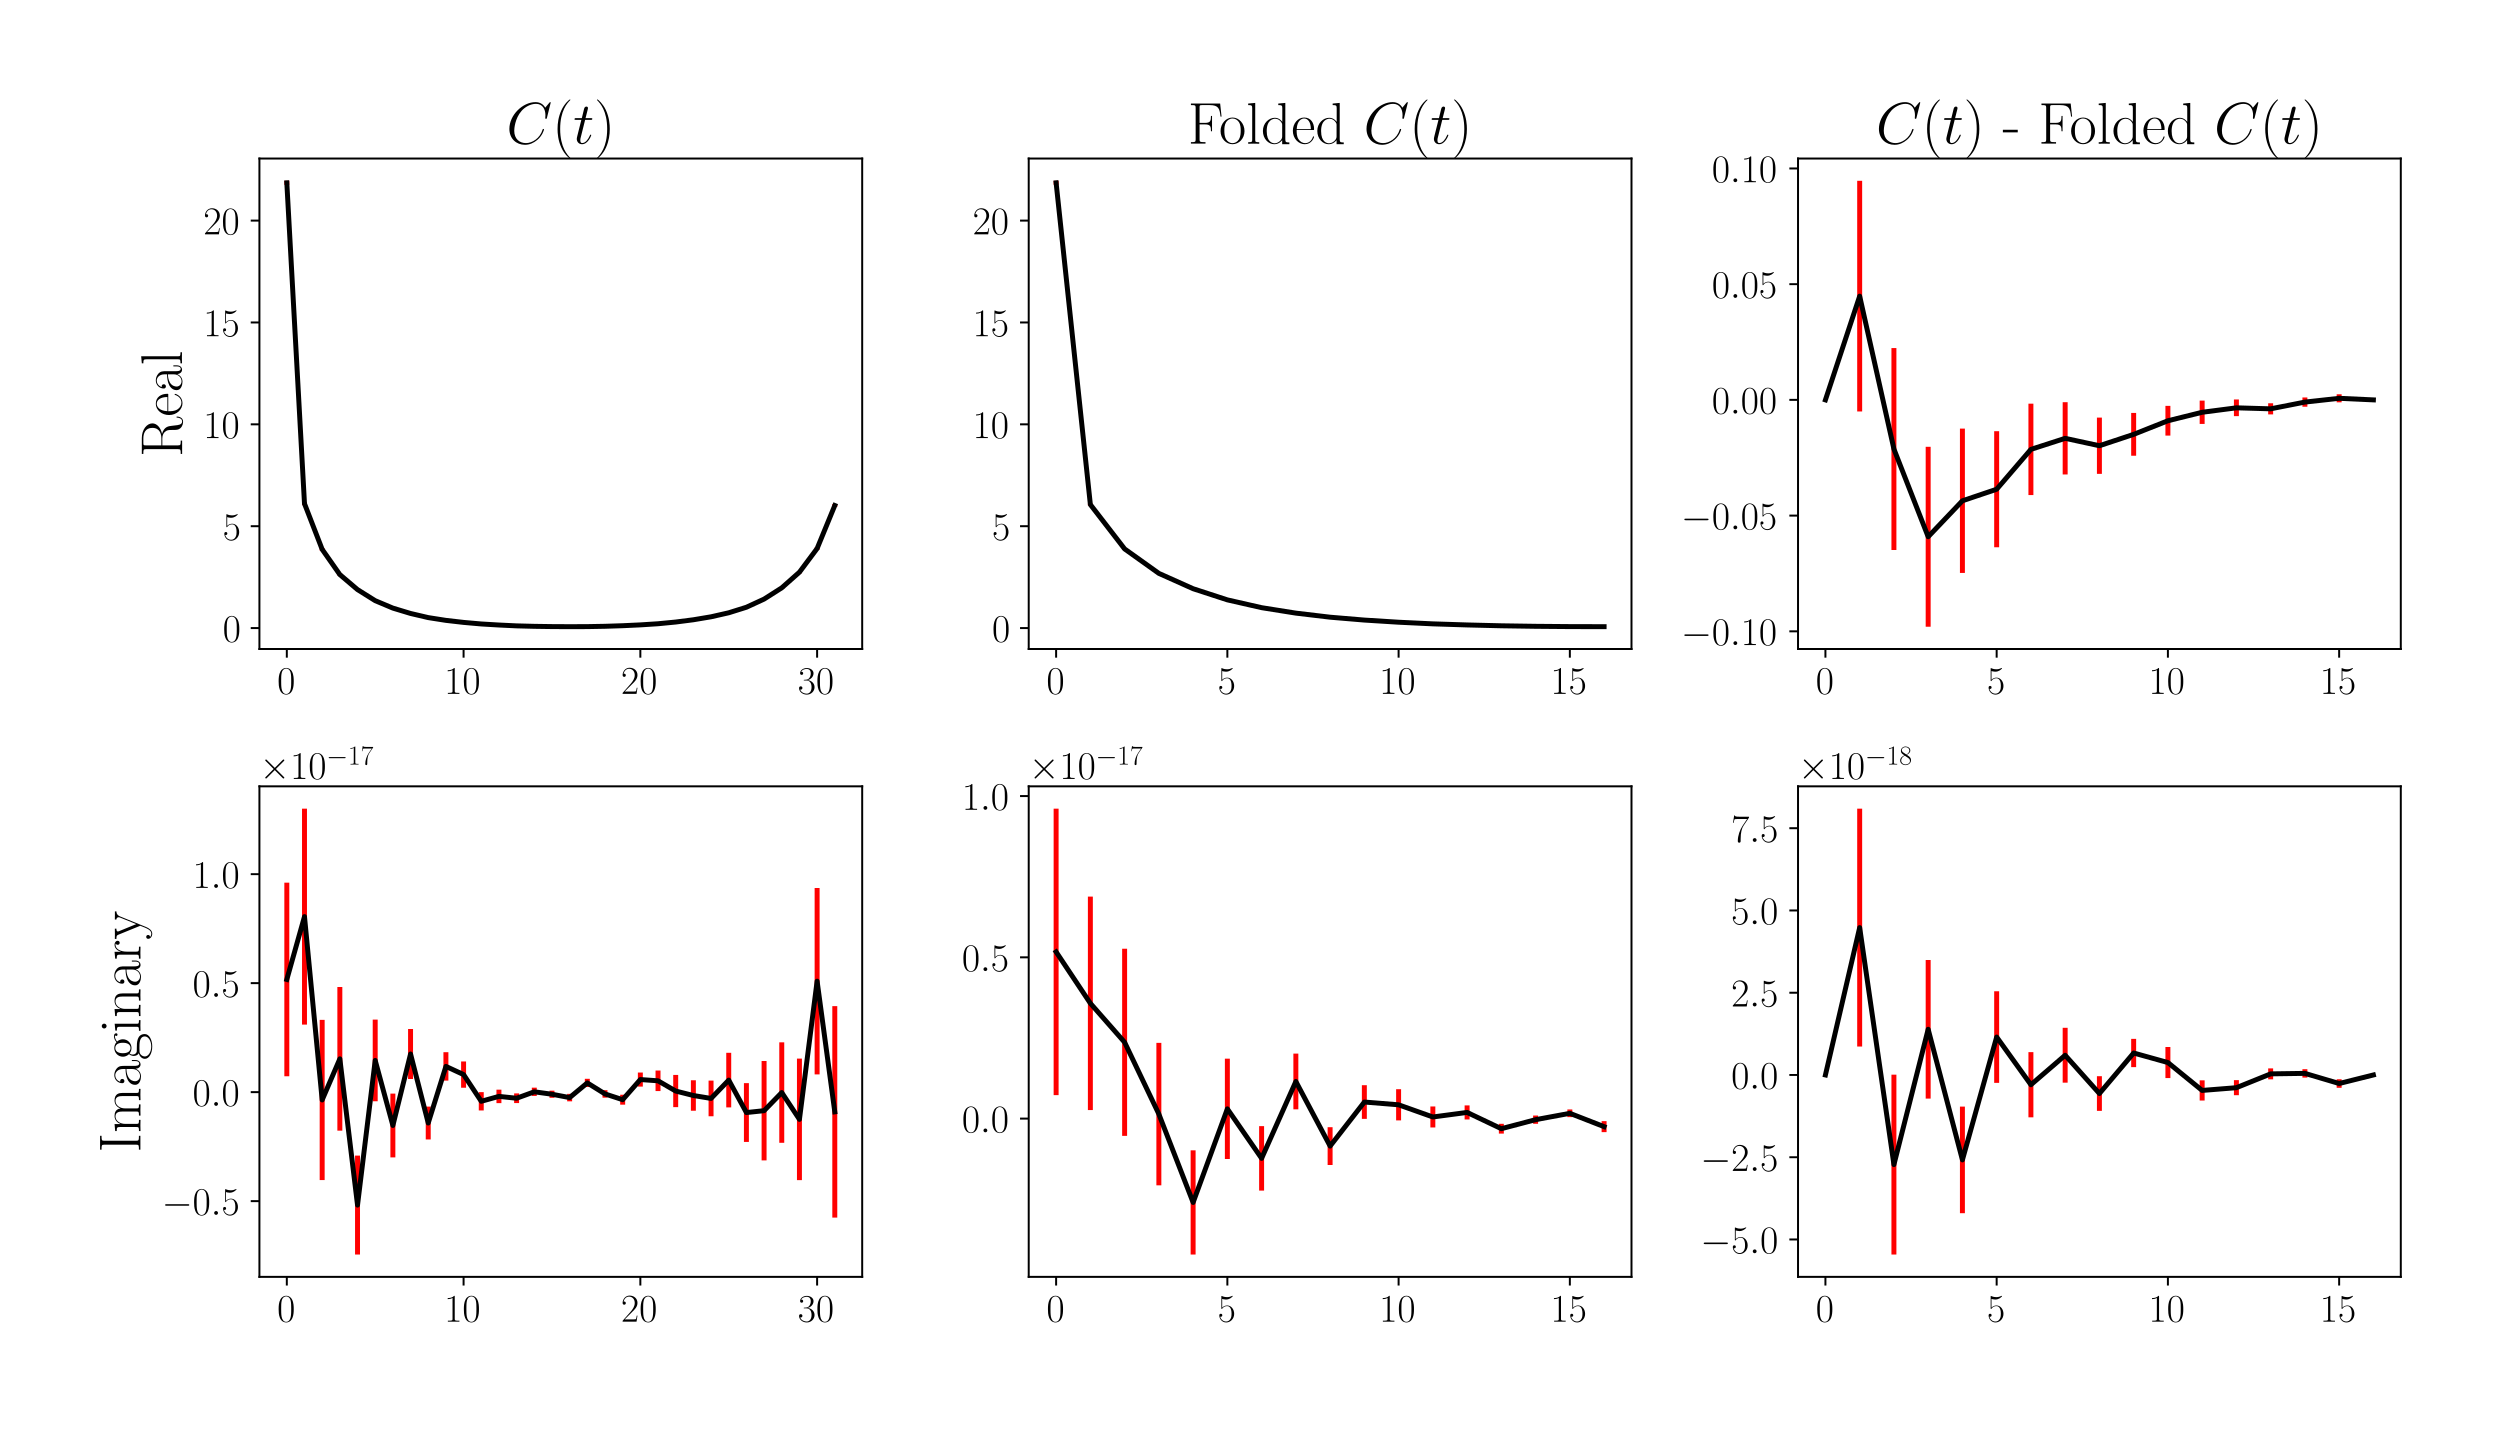 <?xml version="1.0" encoding="utf-8" standalone="no"?>
<!DOCTYPE svg PUBLIC "-//W3C//DTD SVG 1.1//EN"
  "http://www.w3.org/Graphics/SVG/1.1/DTD/svg11.dtd">
<!-- Created with matplotlib (https://matplotlib.org/) -->
<svg height="576pt" version="1.1" viewBox="0 0 1008 576" width="1008pt" xmlns="http://www.w3.org/2000/svg" xmlns:xlink="http://www.w3.org/1999/xlink">
 <defs>
  <style type="text/css">*{stroke-linecap:butt;stroke-linejoin:round;}</style>
 </defs>
 <g id="figure_1">
  <g id="patch_1">
   <path d="M 0 576 
L 1008 576 
L 1008 0 
L 0 0 
z
" style="fill:#ffffff;"/>
  </g>
  <g id="axes_1">
   <g id="patch_2">
    <path d="M 104.597 261.684 
L 347.634 261.684 
L 347.634 63.911 
L 104.597 63.911 
z
" style="fill:#ffffff;"/>
   </g>
   <g id="matplotlib.axis_1">
    <g id="xtick_1">
     <g id="line2d_1">
      <defs>
       <path d="M 0 0 
L 0 3.5 
" id="m6b10576a95" style="stroke:#000000;stroke-width:0.8;"/>
      </defs>
      <g>
       <use style="stroke:#000000;stroke-width:0.8;" x="115.644" xlink:href="#m6b10576a95" y="261.684"/>
      </g>
     </g>
     <g id="text_1">
      <!-- $\mathdefault{0}$ -->
      <g transform="translate(111.742 279.754)scale(0.16 -0.16)">
       <defs>
        <path d="M 42 31.641 
C 42 37.75 41.906 48.125 37.703 56.109 
C 34 63.109 28.094 65.594 22.906 65.594 
C 18.094 65.594 12 63.406 8.203 56.203 
C 4.203 48.719 3.797 39.438 3.797 31.641 
C 3.797 25.953 3.906 17.281 7 9.672 
C 11.297 -0.609 19 -2 22.906 -2 
C 27.5 -2 34.5 -0.109 38.594 9.375 
C 41.594 16.281 42 24.359 42 31.641 
z
M 22.906 -0.406 
C 16.5 -0.406 12.703 5.078 11.297 12.688 
C 10.203 18.562 10.203 27.156 10.203 32.75 
C 10.203 40.438 10.203 46.828 11.5 52.922 
C 13.406 61.391 19 64 22.906 64 
C 27 64 32.297 61.297 34.203 53.125 
C 35.5 47.438 35.594 40.734 35.594 32.75 
C 35.594 26.25 35.594 18.266 34.406 12.375 
C 32.297 1.484 26.406 -0.406 22.906 -0.406 
z
" id="CMR17-48"/>
       </defs>
       <use transform="scale(0.996)" xlink:href="#CMR17-48"/>
      </g>
     </g>
    </g>
    <g id="xtick_2">
     <g id="line2d_2">
      <g>
       <use style="stroke:#000000;stroke-width:0.8;" x="186.916" xlink:href="#m6b10576a95" y="261.684"/>
      </g>
     </g>
     <g id="text_2">
      <!-- $\mathdefault{10}$ -->
      <g transform="translate(179.112 279.754)scale(0.16 -0.16)">
       <defs>
        <path d="M 26.594 63.406 
C 26.594 65.5 26.5 65.5 25.094 65.5 
C 21.203 61.188 15.297 59.797 9.703 59.797 
C 9.406 59.797 8.906 59.797 8.797 59.5 
C 8.703 59.297 8.703 59.094 8.703 57 
C 11.797 57 17 57.594 21 59.984 
L 21 7.203 
C 21 3.688 20.797 2.5 12.203 2.5 
L 9.203 2.5 
L 9.203 0 
C 14 0 19 0 23.797 0 
C 28.594 0 33.594 0 38.406 0 
L 38.406 2.5 
L 35.406 2.5 
C 26.797 2.5 26.594 3.594 26.594 7.156 
z
" id="CMR17-49"/>
       </defs>
       <use transform="scale(0.996)" xlink:href="#CMR17-49"/>
       <use transform="translate(45.69 0)scale(0.996)" xlink:href="#CMR17-48"/>
      </g>
     </g>
    </g>
    <g id="xtick_3">
     <g id="line2d_3">
      <g>
       <use style="stroke:#000000;stroke-width:0.8;" x="258.188" xlink:href="#m6b10576a95" y="261.684"/>
      </g>
     </g>
     <g id="text_3">
      <!-- $\mathdefault{20}$ -->
      <g transform="translate(250.384 279.754)scale(0.16 -0.16)">
       <defs>
        <path d="M 41.703 15.453 
L 39.906 15.453 
C 38.906 8.375 38.094 7.172 37.703 6.562 
C 37.203 5.766 30 5.766 28.594 5.766 
L 9.406 5.766 
C 13 9.672 20 16.75 28.5 24.953 
C 34.594 30.734 41.703 37.531 41.703 47.422 
C 41.703 59.219 32.297 66 21.797 66 
C 10.797 66 4.094 56.312 4.094 47.344 
C 4.094 43.438 7 42.938 8.203 42.938 
C 9.203 42.938 12.203 43.547 12.203 47.031 
C 12.203 50.109 9.594 51 8.203 51 
C 7.594 51 7 50.906 6.594 50.703 
C 8.5 59.219 14.297 63.406 20.406 63.406 
C 29.094 63.406 34.797 56.516 34.797 47.422 
C 34.797 38.734 29.703 31.25 24 24.75 
L 4.094 2.281 
L 4.094 0 
L 39.297 0 
z
" id="CMR17-50"/>
       </defs>
       <use transform="scale(0.996)" xlink:href="#CMR17-50"/>
       <use transform="translate(45.69 0)scale(0.996)" xlink:href="#CMR17-48"/>
      </g>
     </g>
    </g>
    <g id="xtick_4">
     <g id="line2d_4">
      <g>
       <use style="stroke:#000000;stroke-width:0.8;" x="329.46" xlink:href="#m6b10576a95" y="261.684"/>
      </g>
     </g>
     <g id="text_4">
      <!-- $\mathdefault{30}$ -->
      <g transform="translate(321.656 279.754)scale(0.16 -0.16)">
       <defs>
        <path d="M 22.094 33.703 
C 31 33.703 34.906 25.969 34.906 17.031 
C 34.906 5 28.5 0.391 22.703 0.391 
C 17.406 0.391 8.797 3.031 6.094 10.828 
C 6.594 10.625 7.094 10.625 7.594 10.625 
C 10 10.625 11.797 12.219 11.797 14.812 
C 11.797 17.703 9.594 19 7.594 19 
C 5.906 19 3.297 18.203 3.297 14.469 
C 3.297 5.234 12.297 -2 22.906 -2 
C 34 -2 42.5 6.719 42.5 16.953 
C 42.5 26.672 34.5 33.703 25 34.797 
C 32.594 36.375 39.906 43.062 39.906 52.016 
C 39.906 59.688 32 65.297 23 65.297 
C 13.906 65.297 5.906 59.828 5.906 52.016 
C 5.906 48.594 8.5 48 9.797 48 
C 11.906 48 13.703 49.297 13.703 51.891 
C 13.703 54.469 11.906 55.766 9.797 55.766 
C 9.406 55.766 8.906 55.766 8.5 55.578 
C 11.406 61.859 19.297 63 22.797 63 
C 26.297 63 32.906 61.328 32.906 51.875 
C 32.906 49.109 32.5 44.188 29.094 39.844 
C 26.094 36 22.703 36 19.406 35.688 
C 18.906 35.688 16.594 35.453 16.203 35.453 
C 15.5 35.359 15.094 35.266 15.094 34.5 
C 15.094 33.797 15.203 33.703 17.203 33.703 
z
" id="CMR17-51"/>
       </defs>
       <use transform="scale(0.996)" xlink:href="#CMR17-51"/>
       <use transform="translate(45.69 0)scale(0.996)" xlink:href="#CMR17-48"/>
      </g>
     </g>
    </g>
   </g>
   <g id="matplotlib.axis_2">
    <g id="ytick_1">
     <g id="line2d_5">
      <defs>
       <path d="M 0 0 
L -3.5 0 
" id="m77a9f1663d" style="stroke:#000000;stroke-width:0.8;"/>
      </defs>
      <g>
       <use style="stroke:#000000;stroke-width:0.8;" x="104.597" xlink:href="#m77a9f1663d" y="253.236"/>
      </g>
     </g>
     <g id="text_5">
      <!-- $\mathdefault{0}$ -->
      <g transform="translate(89.793 258.771)scale(0.16 -0.16)">
       <use transform="scale(0.996)" xlink:href="#CMR17-48"/>
      </g>
     </g>
    </g>
    <g id="ytick_2">
     <g id="line2d_6">
      <g>
       <use style="stroke:#000000;stroke-width:0.8;" x="104.597" xlink:href="#m77a9f1663d" y="212.164"/>
      </g>
     </g>
     <g id="text_6">
      <!-- $\mathdefault{5}$ -->
      <g transform="translate(89.793 217.699)scale(0.16 -0.16)">
       <defs>
        <path d="M 11.406 57.688 
C 12.406 57.281 16.5 56 20.703 56 
C 30 56 35.094 61.109 38 64.062 
C 38 64.953 38 65.5 37.406 65.5 
C 37.297 65.5 37.094 65.5 36.297 65.047 
C 32.797 63.406 28.703 62.078 23.703 62.078 
C 20.703 62.078 16.203 62.484 11.297 64.672 
C 10.203 65.172 10 65.172 9.906 65.172 
C 9.406 65.172 9.297 65.062 9.297 63.078 
L 9.297 34.422 
C 9.297 32.641 9.297 32.141 10.297 32.141 
C 10.797 32.141 11 32.344 11.5 33.031 
C 14.703 37.516 19.094 39.406 24.094 39.406 
C 27.594 39.406 35.094 37.219 35.094 20.141 
C 35.094 16.953 35.094 11.172 32.094 6.578 
C 29.594 2.484 25.703 0.391 21.406 0.391 
C 14.797 0.391 8.094 5 6.297 12.719 
C 6.703 12.609 7.5 12.422 7.906 12.422 
C 9.203 12.422 11.703 13.125 11.703 16.219 
C 11.703 18.906 9.797 20 7.906 20 
C 5.594 20 4.094 18.594 4.094 15.797 
C 4.094 7.094 11 -2 21.594 -2 
C 31.906 -2 41.703 6.875 41.703 19.75 
C 41.703 31.719 33.906 41 24.203 41 
C 19.094 41 14.797 39.109 11.406 35.531 
z
" id="CMR17-53"/>
       </defs>
       <use transform="scale(0.996)" xlink:href="#CMR17-53"/>
      </g>
     </g>
    </g>
    <g id="ytick_3">
     <g id="line2d_7">
      <g>
       <use style="stroke:#000000;stroke-width:0.8;" x="104.597" xlink:href="#m77a9f1663d" y="171.091"/>
      </g>
     </g>
     <g id="text_7">
      <!-- $\mathdefault{10}$ -->
      <g transform="translate(81.989 176.626)scale(0.16 -0.16)">
       <use transform="scale(0.996)" xlink:href="#CMR17-49"/>
       <use transform="translate(45.69 0)scale(0.996)" xlink:href="#CMR17-48"/>
      </g>
     </g>
    </g>
    <g id="ytick_4">
     <g id="line2d_8">
      <g>
       <use style="stroke:#000000;stroke-width:0.8;" x="104.597" xlink:href="#m77a9f1663d" y="130.019"/>
      </g>
     </g>
     <g id="text_8">
      <!-- $\mathdefault{15}$ -->
      <g transform="translate(81.989 135.554)scale(0.16 -0.16)">
       <use transform="scale(0.996)" xlink:href="#CMR17-49"/>
       <use transform="translate(45.69 0)scale(0.996)" xlink:href="#CMR17-53"/>
      </g>
     </g>
    </g>
    <g id="ytick_5">
     <g id="line2d_9">
      <g>
       <use style="stroke:#000000;stroke-width:0.8;" x="104.597" xlink:href="#m77a9f1663d" y="88.946"/>
      </g>
     </g>
     <g id="text_9">
      <!-- $\mathdefault{20}$ -->
      <g transform="translate(81.989 94.481)scale(0.16 -0.16)">
       <use transform="scale(0.996)" xlink:href="#CMR17-50"/>
       <use transform="translate(45.69 0)scale(0.996)" xlink:href="#CMR17-48"/>
      </g>
     </g>
    </g>
    <g id="text_10">
     <!-- Real -->
     <g transform="translate(73.338 184.258)rotate(-90)scale(0.24 -0.24)">
      <defs>
       <path d="M 39.203 33.531 
C 48.703 35.438 56.703 41.812 56.703 49.781 
C 56.703 59.141 46.094 67.594 32.094 67.594 
L 5.203 67.594 
L 5.203 65 
C 12.094 65 13.203 65 13.203 60.516 
L 13.203 6.484 
C 13.203 2 12.094 2 5.203 2 
L 5.203 -0.406 
C 8.094 -0.406 13.297 -0.406 16.406 -0.406 
C 19.5 -0.406 24.703 -0.406 27.594 -0.406 
L 27.594 2 
C 20.703 2 19.594 2 19.594 6.516 
L 19.594 33 
L 31.297 33 
C 37 33 40.203 30.688 41.594 29.391 
C 45.594 25.5 45.594 22.797 45.594 16 
C 45.594 9.297 45.594 5.891 48.594 2.5 
C 52.406 -1.594 57.5 -2 59.703 -2 
C 67.094 -2 68.203 6.188 68.203 7.859 
C 68.203 8.438 68.203 9.141 67.297 9.141 
C 66.5 9.141 66.406 8.547 66.406 8.156 
C 65.906 1.75 63 -0.406 59.906 -0.406 
C 54.406 -0.406 53.797 5.859 53.203 11.938 
C 52.906 14.031 52.703 15.516 52.5 17.703 
C 51.906 22.688 51.094 29.953 39.203 33.531 
z
M 31 34.594 
L 19.594 34.594 
L 19.594 61.141 
C 19.594 64.516 19.797 65 23.797 65 
L 31.094 65 
C 39.406 65 49.094 62.141 49.094 49.844 
C 49.094 37.062 38.5 34.594 31 34.594 
z
" id="CMR17-82"/>
       <path d="M 38.094 23 
C 38.5 23.406 38.5 23.609 38.5 24.625 
C 38.5 34.969 33.094 44 21.703 44 
C 11.094 44 2.703 33.891 2.703 21.609 
C 2.703 8.609 12.203 -1 22.797 -1 
C 34 -1 38.406 9.484 38.406 11.562 
C 38.406 12.25 37.797 12.25 37.594 12.25 
C 36.906 12.25 36.797 12.047 36.406 10.875 
C 34.203 4.141 28.703 0.797 23.5 0.797 
C 19.203 0.797 14.906 3.172 12.203 7.5 
C 9.094 12.547 9.094 18.375 9.094 23 
z
M 9.203 24.5 
C 9.906 39.141 17.594 42.406 21.594 42.406 
C 28.406 42.406 33 35.891 33.094 24.5 
z
" id="CMR17-101"/>
       <path d="M 36 25.828 
C 36 32.375 36 35.844 31.797 39.734 
C 28.094 43 23.797 44 20.406 44 
C 12.5 44 6.797 37.609 6.797 30.797 
C 6.797 27 9.797 27 10.406 27 
C 11.703 27 14 27.781 14 30.531 
C 14 33 12.094 34.078 10.406 34.078 
C 10 34.078 9.5 33.969 9.203 33.875 
C 11.297 40.5 16.703 42.406 20.203 42.406 
C 25.203 42.406 30.703 37.953 30.703 29.453 
L 30.703 25 
C 24.797 25 17.703 24.203 12.094 21.203 
C 5.797 17.703 4 12.703 4 8.906 
C 4 1.203 13 -1 18.297 -1 
C 23.797 -1 28.906 2.172 31.094 7.984 
C 31.297 3.641 34.094 -0.281 38.5 -0.281 
C 40.594 -0.281 45.906 1.094 45.906 8.859 
L 45.906 14.375 
L 44.094 14.375 
L 44.094 8.781 
C 44.094 2.781 41.406 2 40.094 2 
C 36 2 36 7.156 36 11.531 
z
M 30.703 13.594 
C 30.703 4.953 24.5 0.594 19 0.594 
C 14 0.594 10.094 4.297 10.094 8.906 
C 10.094 11.891 11.406 17.188 17.203 20.391 
C 22 23.094 27.5 23.5 30.703 23.5 
z
" id="CMR17-97"/>
       <path d="M 15.297 68.688 
L 3.406 67.594 
L 3.406 65 
C 9.297 65 10.203 64.406 10.203 59.641 
L 10.203 6.656 
C 10.203 2.875 9.797 2.391 3.406 2.391 
L 3.406 -0.203 
C 5.797 0 10.203 0 12.703 0 
C 15.297 0 19.703 0 22.094 -0.203 
L 22.094 2.391 
C 15.703 2.391 15.297 2.781 15.297 6.656 
z
" id="CMR17-108"/>
      </defs>
      <use transform="scale(0.996)" xlink:href="#CMR17-82"/>
      <use transform="translate(67.791 0)scale(0.996)" xlink:href="#CMR17-101"/>
      <use transform="translate(108.277 0)scale(0.996)" xlink:href="#CMR17-97"/>
      <use transform="translate(153.967 0)scale(0.996)" xlink:href="#CMR17-108"/>
     </g>
    </g>
   </g>
   <g id="LineCollection_1">
    <path clip-path="url(#p871932ecae)" d="M 115.644 74.537 
L 115.644 72.901 
" style="fill:none;stroke:#ff0000;stroke-width:2;"/>
    <path clip-path="url(#p871932ecae)" d="M 122.771 203.707 
L 122.771 202.446 
" style="fill:none;stroke:#ff0000;stroke-width:2;"/>
    <path clip-path="url(#p871932ecae)" d="M 129.898 221.997 
L 129.898 221.013 
" style="fill:none;stroke:#ff0000;stroke-width:2;"/>
    <path clip-path="url(#p871932ecae)" d="M 137.025 232.084 
L 137.025 231.263 
" style="fill:none;stroke:#ff0000;stroke-width:2;"/>
    <path clip-path="url(#p871932ecae)" d="M 144.153 238.07 
L 144.153 237.387 
" style="fill:none;stroke:#ff0000;stroke-width:2;"/>
    <path clip-path="url(#p871932ecae)" d="M 151.28 242.456 
L 151.28 241.919 
" style="fill:none;stroke:#ff0000;stroke-width:2;"/>
    <path clip-path="url(#p871932ecae)" d="M 158.407 245.413 
L 158.407 244.966 
" style="fill:none;stroke:#ff0000;stroke-width:2;"/>
    <path clip-path="url(#p871932ecae)" d="M 165.534 247.505 
L 165.534 247.192 
" style="fill:none;stroke:#ff0000;stroke-width:2;"/>
    <path clip-path="url(#p871932ecae)" d="M 172.661 249.143 
L 172.661 248.889 
" style="fill:none;stroke:#ff0000;stroke-width:2;"/>
    <path clip-path="url(#p871932ecae)" d="M 179.789 250.235 
L 179.789 250.035 
" style="fill:none;stroke:#ff0000;stroke-width:2;"/>
    <path clip-path="url(#p871932ecae)" d="M 186.916 251.032 
L 186.916 250.874 
" style="fill:none;stroke:#ff0000;stroke-width:2;"/>
    <path clip-path="url(#p871932ecae)" d="M 194.043 251.64 
L 194.043 251.526 
" style="fill:none;stroke:#ff0000;stroke-width:2;"/>
    <path clip-path="url(#p871932ecae)" d="M 201.17 252.054 
L 201.17 251.962 
" style="fill:none;stroke:#ff0000;stroke-width:2;"/>
    <path clip-path="url(#p871932ecae)" d="M 208.297 252.379 
L 208.297 252.32 
" style="fill:none;stroke:#ff0000;stroke-width:2;"/>
    <path clip-path="url(#p871932ecae)" d="M 215.425 252.56 
L 215.425 252.511 
" style="fill:none;stroke:#ff0000;stroke-width:2;"/>
    <path clip-path="url(#p871932ecae)" d="M 222.552 252.658 
L 222.552 252.618 
" style="fill:none;stroke:#ff0000;stroke-width:2;"/>
    <path clip-path="url(#p871932ecae)" d="M 229.679 252.695 
L 229.679 252.658 
" style="fill:none;stroke:#ff0000;stroke-width:2;"/>
    <path clip-path="url(#p871932ecae)" d="M 236.806 252.668 
L 236.806 252.63 
" style="fill:none;stroke:#ff0000;stroke-width:2;"/>
    <path clip-path="url(#p871932ecae)" d="M 243.933 252.542 
L 243.933 252.497 
" style="fill:none;stroke:#ff0000;stroke-width:2;"/>
    <path clip-path="url(#p871932ecae)" d="M 251.061 252.317 
L 251.061 252.255 
" style="fill:none;stroke:#ff0000;stroke-width:2;"/>
    <path clip-path="url(#p871932ecae)" d="M 258.188 251.992 
L 258.188 251.912 
" style="fill:none;stroke:#ff0000;stroke-width:2;"/>
    <path clip-path="url(#p871932ecae)" d="M 265.315 251.556 
L 265.315 251.434 
" style="fill:none;stroke:#ff0000;stroke-width:2;"/>
    <path clip-path="url(#p871932ecae)" d="M 272.442 250.878 
L 272.442 250.731 
" style="fill:none;stroke:#ff0000;stroke-width:2;"/>
    <path clip-path="url(#p871932ecae)" d="M 279.569 249.995 
L 279.569 249.786 
" style="fill:none;stroke:#ff0000;stroke-width:2;"/>
    <path clip-path="url(#p871932ecae)" d="M 286.697 248.84 
L 286.697 248.541 
" style="fill:none;stroke:#ff0000;stroke-width:2;"/>
    <path clip-path="url(#p871932ecae)" d="M 293.824 247.284 
L 293.824 246.867 
" style="fill:none;stroke:#ff0000;stroke-width:2;"/>
    <path clip-path="url(#p871932ecae)" d="M 300.951 245.089 
L 300.951 244.587 
" style="fill:none;stroke:#ff0000;stroke-width:2;"/>
    <path clip-path="url(#p871932ecae)" d="M 308.078 241.85 
L 308.078 241.256 
" style="fill:none;stroke:#ff0000;stroke-width:2;"/>
    <path clip-path="url(#p871932ecae)" d="M 315.205 237.392 
L 315.205 236.633 
" style="fill:none;stroke:#ff0000;stroke-width:2;"/>
    <path clip-path="url(#p871932ecae)" d="M 322.333 231.157 
L 322.333 230.247 
" style="fill:none;stroke:#ff0000;stroke-width:2;"/>
    <path clip-path="url(#p871932ecae)" d="M 329.46 221.642 
L 329.46 220.67 
" style="fill:none;stroke:#ff0000;stroke-width:2;"/>
    <path clip-path="url(#p871932ecae)" d="M 336.587 204.392 
L 336.587 203.234 
" style="fill:none;stroke:#ff0000;stroke-width:2;"/>
   </g>
   <g id="line2d_10">
    <path clip-path="url(#p871932ecae)" d="M 115.644 73.719 
L 122.771 203.076 
L 129.898 221.505 
L 137.025 231.674 
L 144.153 237.729 
L 151.28 242.187 
L 158.407 245.189 
L 165.534 247.348 
L 172.661 249.016 
L 179.789 250.135 
L 186.916 250.953 
L 194.043 251.583 
L 201.17 252.008 
L 208.297 252.349 
L 215.425 252.535 
L 222.552 252.638 
L 229.679 252.676 
L 236.806 252.649 
L 243.933 252.519 
L 251.061 252.286 
L 258.188 251.952 
L 265.315 251.495 
L 272.442 250.805 
L 279.569 249.89 
L 286.697 248.691 
L 293.824 247.075 
L 300.951 244.838 
L 308.078 241.553 
L 315.205 237.012 
L 322.333 230.702 
L 329.46 221.156 
L 336.587 203.813 
" style="fill:none;stroke:#000000;stroke-linecap:square;stroke-width:2;"/>
   </g>
   <g id="patch_3">
    <path d="M 104.597 261.684 
L 104.597 63.911 
" style="fill:none;stroke:#000000;stroke-linecap:square;stroke-linejoin:miter;stroke-width:0.8;"/>
   </g>
   <g id="patch_4">
    <path d="M 347.634 261.684 
L 347.634 63.911 
" style="fill:none;stroke:#000000;stroke-linecap:square;stroke-linejoin:miter;stroke-width:0.8;"/>
   </g>
   <g id="patch_5">
    <path d="M 104.597 261.684 
L 347.634 261.684 
" style="fill:none;stroke:#000000;stroke-linecap:square;stroke-linejoin:miter;stroke-width:0.8;"/>
   </g>
   <g id="patch_6">
    <path d="M 104.597 63.911 
L 347.634 63.911 
" style="fill:none;stroke:#000000;stroke-linecap:square;stroke-linejoin:miter;stroke-width:0.8;"/>
   </g>
   <g id="text_11">
    <!-- $C(t)$ -->
    <g transform="translate(204.187 57.911)scale(0.24 -0.24)">
     <defs>
      <path d="M 74.703 69.109 
C 74.703 70 74 70 73.797 70 
C 73.594 70 73.203 70 72.406 69 
L 65.5 60.656 
C 62 66.625 56.5 70 49 70 
C 27.406 70 5 48.25 5 24.922 
C 5 8.328 16.703 -2 31.297 -2 
C 39.297 -2 46.297 1.375 52.094 6.25 
C 60.797 13.484 63.406 23.141 63.406 23.922 
C 63.406 24.812 62.594 24.812 62.297 24.812 
C 61.406 24.812 61.297 24.219 61.094 23.812 
C 56.5 8.344 43 0.891 33 0.891 
C 22.406 0.891 13.203 7.641 13.203 21.734 
C 13.203 24.922 14.203 42.188 25.5 55.188 
C 31 61.547 40.406 67.109 49.906 67.109 
C 60.906 67.109 65.797 58.078 65.797 47.938 
C 65.797 45.359 65.5 43.188 65.5 42.781 
C 65.5 41.891 66.5 41.891 66.797 41.891 
C 67.906 41.891 68 41.984 68.406 43.766 
z
" id="CMMI12-67"/>
      <path d="M 30.594 -24.391 
C 30.594 -24.297 30.594 -24.094 30.297 -23.797 
C 25.703 -19.125 13.406 -6.359 13.406 24.703 
C 13.406 55.766 25.5 68.422 30.406 73.391 
C 30.406 73.5 30.594 73.703 30.594 74 
C 30.594 74.297 30.297 74.5 29.906 74.5 
C 28.797 74.5 20.297 67.125 15.406 56.156 
C 10.406 45.109 9 34.359 9 24.812 
C 9 17.625 9.703 5.484 15.703 -7.359 
C 20.5 -17.734 28.703 -25 29.906 -25 
C 30.406 -25 30.594 -24.797 30.594 -24.391 
z
" id="CMR17-40"/>
      <path d="M 20.094 40.094 
L 29.297 40.094 
C 31.203 40.094 32.203 40.094 32.203 41.891 
C 32.203 43 31.594 43 29.594 43 
L 20.797 43 
L 24.5 57.688 
C 24.906 59.078 24.906 59.281 24.906 60 
C 24.906 61.609 23.594 62.5 22.297 62.5 
C 21.5 62.5 19.203 62.203 18.406 58.984 
L 14.5 43 
L 5.094 43 
C 3.094 43 2.203 43 2.203 41.094 
C 2.203 40.094 2.906 40.094 4.797 40.094 
L 13.703 40.094 
L 7.094 13.766 
C 6.297 10.281 6 9.281 6 7.984 
C 6 3.297 9.297 -1 14.906 -1 
C 25 -1 30.406 13.562 30.406 14.25 
C 30.406 14.859 30 15.156 29.406 15.156 
C 29.203 15.156 28.797 15.156 28.594 14.75 
C 28.5 14.656 28.406 14.547 27.703 12.953 
C 25.594 7.984 21 1 15.203 1 
C 12.203 1 12 3.5 12 5.688 
C 12 5.781 12 7.688 12.297 8.875 
z
" id="CMMI12-116"/>
      <path d="M 26.297 24.703 
C 26.297 31.875 25.594 44.016 19.594 56.859 
C 14.797 67.234 6.594 74.5 5.406 74.5 
C 5.094 74.5 4.703 74.391 4.703 73.891 
C 4.703 73.703 4.797 73.594 4.906 73.391 
C 9.703 68.406 21.906 55.75 21.906 24.75 
C 21.906 -6.359 9.797 -19.016 4.906 -24.016 
C 4.797 -24.203 4.703 -24.312 4.703 -24.5 
C 4.703 -25 5.094 -25 5.406 -25 
C 6.5 -25 15 -17.625 19.906 -6.656 
C 24.906 4.391 26.297 15.141 26.297 24.703 
z
" id="CMR17-41"/>
     </defs>
     <use transform="scale(0.996)" xlink:href="#CMMI12-67"/>
     <use transform="translate(76.947 0)scale(0.996)" xlink:href="#CMR17-40"/>
     <use transform="translate(112.228 0)scale(0.996)" xlink:href="#CMMI12-116"/>
     <use transform="translate(147.454 0)scale(0.996)" xlink:href="#CMR17-41"/>
    </g>
   </g>
  </g>
  <g id="axes_2">
   <g id="patch_7">
    <path d="M 414.78 261.684 
L 657.817 261.684 
L 657.817 63.911 
L 414.78 63.911 
z
" style="fill:#ffffff;"/>
   </g>
   <g id="matplotlib.axis_3">
    <g id="xtick_5">
     <g id="line2d_11">
      <g>
       <use style="stroke:#000000;stroke-width:0.8;" x="425.827" xlink:href="#m6b10576a95" y="261.684"/>
      </g>
     </g>
     <g id="text_12">
      <!-- $\mathdefault{0}$ -->
      <g transform="translate(421.925 279.754)scale(0.16 -0.16)">
       <use transform="scale(0.996)" xlink:href="#CMR17-48"/>
      </g>
     </g>
    </g>
    <g id="xtick_6">
     <g id="line2d_12">
      <g>
       <use style="stroke:#000000;stroke-width:0.8;" x="494.872" xlink:href="#m6b10576a95" y="261.684"/>
      </g>
     </g>
     <g id="text_13">
      <!-- $\mathdefault{5}$ -->
      <g transform="translate(490.97 279.754)scale(0.16 -0.16)">
       <use transform="scale(0.996)" xlink:href="#CMR17-53"/>
      </g>
     </g>
    </g>
    <g id="xtick_7">
     <g id="line2d_13">
      <g>
       <use style="stroke:#000000;stroke-width:0.8;" x="563.916" xlink:href="#m6b10576a95" y="261.684"/>
      </g>
     </g>
     <g id="text_14">
      <!-- $\mathdefault{10}$ -->
      <g transform="translate(556.112 279.754)scale(0.16 -0.16)">
       <use transform="scale(0.996)" xlink:href="#CMR17-49"/>
       <use transform="translate(45.69 0)scale(0.996)" xlink:href="#CMR17-48"/>
      </g>
     </g>
    </g>
    <g id="xtick_8">
     <g id="line2d_14">
      <g>
       <use style="stroke:#000000;stroke-width:0.8;" x="632.961" xlink:href="#m6b10576a95" y="261.684"/>
      </g>
     </g>
     <g id="text_15">
      <!-- $\mathdefault{15}$ -->
      <g transform="translate(625.157 279.754)scale(0.16 -0.16)">
       <use transform="scale(0.996)" xlink:href="#CMR17-49"/>
       <use transform="translate(45.69 0)scale(0.996)" xlink:href="#CMR17-53"/>
      </g>
     </g>
    </g>
   </g>
   <g id="matplotlib.axis_4">
    <g id="ytick_6">
     <g id="line2d_15">
      <g>
       <use style="stroke:#000000;stroke-width:0.8;" x="414.78" xlink:href="#m77a9f1663d" y="253.236"/>
      </g>
     </g>
     <g id="text_16">
      <!-- $\mathdefault{0}$ -->
      <g transform="translate(399.976 258.771)scale(0.16 -0.16)">
       <use transform="scale(0.996)" xlink:href="#CMR17-48"/>
      </g>
     </g>
    </g>
    <g id="ytick_7">
     <g id="line2d_16">
      <g>
       <use style="stroke:#000000;stroke-width:0.8;" x="414.78" xlink:href="#m77a9f1663d" y="212.164"/>
      </g>
     </g>
     <g id="text_17">
      <!-- $\mathdefault{5}$ -->
      <g transform="translate(399.976 217.699)scale(0.16 -0.16)">
       <use transform="scale(0.996)" xlink:href="#CMR17-53"/>
      </g>
     </g>
    </g>
    <g id="ytick_8">
     <g id="line2d_17">
      <g>
       <use style="stroke:#000000;stroke-width:0.8;" x="414.78" xlink:href="#m77a9f1663d" y="171.091"/>
      </g>
     </g>
     <g id="text_18">
      <!-- $\mathdefault{10}$ -->
      <g transform="translate(392.172 176.626)scale(0.16 -0.16)">
       <use transform="scale(0.996)" xlink:href="#CMR17-49"/>
       <use transform="translate(45.69 0)scale(0.996)" xlink:href="#CMR17-48"/>
      </g>
     </g>
    </g>
    <g id="ytick_9">
     <g id="line2d_18">
      <g>
       <use style="stroke:#000000;stroke-width:0.8;" x="414.78" xlink:href="#m77a9f1663d" y="130.019"/>
      </g>
     </g>
     <g id="text_19">
      <!-- $\mathdefault{15}$ -->
      <g transform="translate(392.172 135.554)scale(0.16 -0.16)">
       <use transform="scale(0.996)" xlink:href="#CMR17-49"/>
       <use transform="translate(45.69 0)scale(0.996)" xlink:href="#CMR17-53"/>
      </g>
     </g>
    </g>
    <g id="ytick_10">
     <g id="line2d_19">
      <g>
       <use style="stroke:#000000;stroke-width:0.8;" x="414.78" xlink:href="#m77a9f1663d" y="88.946"/>
      </g>
     </g>
     <g id="text_20">
      <!-- $\mathdefault{20}$ -->
      <g transform="translate(392.172 94.481)scale(0.16 -0.16)">
       <use transform="scale(0.996)" xlink:href="#CMR17-50"/>
       <use transform="translate(45.69 0)scale(0.996)" xlink:href="#CMR17-48"/>
      </g>
     </g>
    </g>
   </g>
   <g id="LineCollection_2">
    <path clip-path="url(#p1cdbbc3739)" d="M 425.827 74.537 
L 425.827 72.901 
" style="fill:none;stroke:#ff0000;stroke-width:2;"/>
    <path clip-path="url(#p1cdbbc3739)" d="M 439.636 203.89 
L 439.636 202.999 
" style="fill:none;stroke:#ff0000;stroke-width:2;"/>
    <path clip-path="url(#p1cdbbc3739)" d="M 453.445 221.663 
L 453.445 220.998 
" style="fill:none;stroke:#ff0000;stroke-width:2;"/>
    <path clip-path="url(#p1cdbbc3739)" d="M 467.254 231.481 
L 467.254 230.895 
" style="fill:none;stroke:#ff0000;stroke-width:2;"/>
    <path clip-path="url(#p1cdbbc3739)" d="M 481.063 237.625 
L 481.063 237.116 
" style="fill:none;stroke:#ff0000;stroke-width:2;"/>
    <path clip-path="url(#p1cdbbc3739)" d="M 494.872 242.064 
L 494.872 241.676 
" style="fill:none;stroke:#ff0000;stroke-width:2;"/>
    <path clip-path="url(#p1cdbbc3739)" d="M 508.68 245.188 
L 508.68 244.84 
" style="fill:none;stroke:#ff0000;stroke-width:2;"/>
    <path clip-path="url(#p1cdbbc3739)" d="M 522.489 247.344 
L 522.489 247.079 
" style="fill:none;stroke:#ff0000;stroke-width:2;"/>
    <path clip-path="url(#p1cdbbc3739)" d="M 536.298 248.95 
L 536.298 248.757 
" style="fill:none;stroke:#ff0000;stroke-width:2;"/>
    <path clip-path="url(#p1cdbbc3739)" d="M 550.107 250.081 
L 550.107 249.944 
" style="fill:none;stroke:#ff0000;stroke-width:2;"/>
    <path clip-path="url(#p1cdbbc3739)" d="M 563.916 250.934 
L 563.916 250.823 
" style="fill:none;stroke:#ff0000;stroke-width:2;"/>
    <path clip-path="url(#p1cdbbc3739)" d="M 577.725 251.581 
L 577.725 251.497 
" style="fill:none;stroke:#ff0000;stroke-width:2;"/>
    <path clip-path="url(#p1cdbbc3739)" d="M 591.534 252.011 
L 591.534 251.949 
" style="fill:none;stroke:#ff0000;stroke-width:2;"/>
    <path clip-path="url(#p1cdbbc3739)" d="M 605.343 252.341 
L 605.343 252.294 
" style="fill:none;stroke:#ff0000;stroke-width:2;"/>
    <path clip-path="url(#p1cdbbc3739)" d="M 619.152 252.544 
L 619.152 252.511 
" style="fill:none;stroke:#ff0000;stroke-width:2;"/>
    <path clip-path="url(#p1cdbbc3739)" d="M 632.961 252.656 
L 632.961 252.63 
" style="fill:none;stroke:#ff0000;stroke-width:2;"/>
    <path clip-path="url(#p1cdbbc3739)" d="M 646.77 252.695 
L 646.77 252.658 
" style="fill:none;stroke:#ff0000;stroke-width:2;"/>
   </g>
   <g id="line2d_20">
    <path clip-path="url(#p1cdbbc3739)" d="M 425.827 73.719 
L 439.636 203.444 
L 453.445 221.33 
L 467.254 231.188 
L 481.063 237.371 
L 494.872 241.87 
L 508.68 245.014 
L 522.489 247.212 
L 536.298 248.853 
L 550.107 250.013 
L 563.916 250.879 
L 577.725 251.539 
L 591.534 251.98 
L 605.343 252.318 
L 619.152 252.527 
L 632.961 252.643 
L 646.77 252.676 
" style="fill:none;stroke:#000000;stroke-linecap:square;stroke-width:2;"/>
   </g>
   <g id="patch_8">
    <path d="M 414.78 261.684 
L 414.78 63.911 
" style="fill:none;stroke:#000000;stroke-linecap:square;stroke-linejoin:miter;stroke-width:0.8;"/>
   </g>
   <g id="patch_9">
    <path d="M 657.817 261.684 
L 657.817 63.911 
" style="fill:none;stroke:#000000;stroke-linecap:square;stroke-linejoin:miter;stroke-width:0.8;"/>
   </g>
   <g id="patch_10">
    <path d="M 414.78 261.684 
L 657.817 261.684 
" style="fill:none;stroke:#000000;stroke-linecap:square;stroke-linejoin:miter;stroke-width:0.8;"/>
   </g>
   <g id="patch_11">
    <path d="M 414.78 63.911 
L 657.817 63.911 
" style="fill:none;stroke:#000000;stroke-linecap:square;stroke-linejoin:miter;stroke-width:0.8;"/>
   </g>
   <g id="text_21">
    <!-- Folded $C(t)$ -->
    <g transform="translate(478.959 57.911)scale(0.24 -0.24)">
     <defs>
      <path d="M 54.406 67.578 
L 5.094 67.578 
L 5.094 65 
C 12 65 13.094 65 13.094 60.531 
L 13.094 6.969 
C 13.094 2.5 12 2.5 5.094 2.5 
L 5.094 0 
C 8 0 13.594 0 16.703 0 
C 20.797 0 25.594 0 29.703 0 
L 29.703 2.5 
L 27.5 2.5 
C 19.906 2.5 19.703 3.484 19.703 7.062 
L 19.703 32.422 
L 28.703 32.422 
C 38 32.422 38.906 29.141 38.906 20.812 
L 40.703 20.812 
L 40.703 46.672 
L 38.906 46.672 
C 38.906 38.281 38 35 28.703 35 
L 19.703 35 
L 19.703 61.109 
C 19.703 64.5 19.906 65 23.906 65 
L 36.797 65 
C 51.906 65 53.594 58.828 55 45.562 
L 56.797 45.562 
z
" id="CMR17-70"/>
      <path d="M 43.094 21.188 
C 43.094 34 33.797 44 22.906 44 
C 12 44 2.703 34 2.703 21.188 
C 2.703 8.609 12 -1 22.906 -1 
C 33.797 -1 43.094 8.609 43.094 21.188 
z
M 22.906 0.797 
C 18.203 0.797 14.203 3.594 11.906 7.5 
C 9.406 11.984 9.094 17.594 9.094 22 
C 9.094 26.203 9.297 31.406 11.906 35.906 
C 13.906 39.203 17.797 42.406 22.906 42.406 
C 27.406 42.406 31.203 39.906 33.594 36.406 
C 36.703 31.703 36.703 25.109 36.703 22 
C 36.703 18.094 36.5 12.109 33.797 7.297 
C 31 2.703 26.703 0.797 22.906 0.797 
z
" id="CMR17-111"/>
      <path d="M 29.203 67.594 
L 29.203 65 
C 35.094 65 36 64.406 36 59.688 
L 36 36.641 
C 35.594 37.141 31.5 43.594 23.406 43.594 
C 13.203 43.594 3.297 34.5 3.297 21.312 
C 3.297 8.203 12.594 -1 22.406 -1 
C 30.906 -1 35.297 5.266 35.797 5.938 
L 35.797 -0.984 
L 47.906 -0.984 
L 47.906 2 
C 42 2 41.094 2.594 41.094 7.391 
L 41.094 68.688 
z
M 35.797 11.797 
C 35.797 8.797 34 6.094 31.703 4.094 
C 28.297 1.094 24.906 0.594 23 0.594 
C 20.094 0.594 9.703 2.094 9.703 21.188 
C 9.703 40.812 21.297 42 23.906 42 
C 28.5 42 32.203 39.406 34.5 35.797 
C 35.797 33.703 35.797 33.406 35.797 31.609 
z
" id="CMR17-100"/>
     </defs>
     <use transform="scale(0.996)" xlink:href="#CMR17-70"/>
     <use transform="translate(52.177 0)scale(0.996)" xlink:href="#CMR17-111"/>
     <use transform="translate(97.867 0)scale(0.996)" xlink:href="#CMR17-108"/>
     <use transform="translate(122.738 0)scale(0.996)" xlink:href="#CMR17-100"/>
     <use transform="translate(173.633 0)scale(0.996)" xlink:href="#CMR17-101"/>
     <use transform="translate(214.119 0)scale(0.996)" xlink:href="#CMR17-100"/>
     <use transform="translate(295.09 0)scale(0.996)" xlink:href="#CMMI12-67"/>
     <use transform="translate(372.037 0)scale(0.996)" xlink:href="#CMR17-40"/>
     <use transform="translate(407.318 0)scale(0.996)" xlink:href="#CMMI12-116"/>
     <use transform="translate(442.544 0)scale(0.996)" xlink:href="#CMR17-41"/>
    </g>
   </g>
  </g>
  <g id="axes_3">
   <g id="patch_12">
    <path d="M 724.963 261.684 
L 968 261.684 
L 968 63.911 
L 724.963 63.911 
z
" style="fill:#ffffff;"/>
   </g>
   <g id="matplotlib.axis_5">
    <g id="xtick_9">
     <g id="line2d_21">
      <g>
       <use style="stroke:#000000;stroke-width:0.8;" x="736.01" xlink:href="#m6b10576a95" y="261.684"/>
      </g>
     </g>
     <g id="text_22">
      <!-- $\mathdefault{0}$ -->
      <g transform="translate(732.108 279.754)scale(0.16 -0.16)">
       <use transform="scale(0.996)" xlink:href="#CMR17-48"/>
      </g>
     </g>
    </g>
    <g id="xtick_10">
     <g id="line2d_22">
      <g>
       <use style="stroke:#000000;stroke-width:0.8;" x="805.054" xlink:href="#m6b10576a95" y="261.684"/>
      </g>
     </g>
     <g id="text_23">
      <!-- $\mathdefault{5}$ -->
      <g transform="translate(801.152 279.754)scale(0.16 -0.16)">
       <use transform="scale(0.996)" xlink:href="#CMR17-53"/>
      </g>
     </g>
    </g>
    <g id="xtick_11">
     <g id="line2d_23">
      <g>
       <use style="stroke:#000000;stroke-width:0.8;" x="874.099" xlink:href="#m6b10576a95" y="261.684"/>
      </g>
     </g>
     <g id="text_24">
      <!-- $\mathdefault{10}$ -->
      <g transform="translate(866.295 279.754)scale(0.16 -0.16)">
       <use transform="scale(0.996)" xlink:href="#CMR17-49"/>
       <use transform="translate(45.69 0)scale(0.996)" xlink:href="#CMR17-48"/>
      </g>
     </g>
    </g>
    <g id="xtick_12">
     <g id="line2d_24">
      <g>
       <use style="stroke:#000000;stroke-width:0.8;" x="943.144" xlink:href="#m6b10576a95" y="261.684"/>
      </g>
     </g>
     <g id="text_25">
      <!-- $\mathdefault{15}$ -->
      <g transform="translate(935.34 279.754)scale(0.16 -0.16)">
       <use transform="scale(0.996)" xlink:href="#CMR17-49"/>
       <use transform="translate(45.69 0)scale(0.996)" xlink:href="#CMR17-53"/>
      </g>
     </g>
    </g>
   </g>
   <g id="matplotlib.axis_6">
    <g id="ytick_11">
     <g id="line2d_25">
      <g>
       <use style="stroke:#000000;stroke-width:0.8;" x="724.963" xlink:href="#m77a9f1663d" y="254.545"/>
      </g>
     </g>
     <g id="text_26">
      <!-- $\mathdefault{−0.10}$ -->
      <g transform="translate(677.817 260.08)scale(0.16 -0.16)">
       <defs>
        <path d="M 65.906 23 
C 67.594 23 69.406 23 69.406 25 
C 69.406 27 67.594 27 65.906 27 
L 11.797 27 
C 10.094 27 8.297 27 8.297 25 
C 8.297 23 10.094 23 11.797 23 
z
" id="CMSY10-0"/>
        <path d="M 18.406 4.797 
C 18.406 7.688 16 9.672 13.594 9.672 
C 10.703 9.672 8.703 7.281 8.703 4.891 
C 8.703 2 11.094 0 13.5 0 
C 16.406 0 18.406 2.391 18.406 4.797 
z
" id="CMMI12-58"/>
       </defs>
       <use transform="scale(0.996)" xlink:href="#CMSY10-0"/>
       <use transform="translate(77.487 0)scale(0.996)" xlink:href="#CMR17-48"/>
       <use transform="translate(123.178 0)scale(0.996)" xlink:href="#CMMI12-58"/>
       <use transform="translate(150.275 0)scale(0.996)" xlink:href="#CMR17-49"/>
       <use transform="translate(195.966 0)scale(0.996)" xlink:href="#CMR17-48"/>
      </g>
     </g>
    </g>
    <g id="ytick_12">
     <g id="line2d_26">
      <g>
       <use style="stroke:#000000;stroke-width:0.8;" x="724.963" xlink:href="#m77a9f1663d" y="207.889"/>
      </g>
     </g>
     <g id="text_27">
      <!-- $\mathdefault{−0.05}$ -->
      <g transform="translate(677.817 213.423)scale(0.16 -0.16)">
       <use transform="scale(0.996)" xlink:href="#CMSY10-0"/>
       <use transform="translate(77.487 0)scale(0.996)" xlink:href="#CMR17-48"/>
       <use transform="translate(123.178 0)scale(0.996)" xlink:href="#CMMI12-58"/>
       <use transform="translate(150.275 0)scale(0.996)" xlink:href="#CMR17-48"/>
       <use transform="translate(195.966 0)scale(0.996)" xlink:href="#CMR17-53"/>
      </g>
     </g>
    </g>
    <g id="ytick_13">
     <g id="line2d_27">
      <g>
       <use style="stroke:#000000;stroke-width:0.8;" x="724.963" xlink:href="#m77a9f1663d" y="161.232"/>
      </g>
     </g>
     <g id="text_28">
      <!-- $\mathdefault{0.00}$ -->
      <g transform="translate(690.215 166.767)scale(0.16 -0.16)">
       <use transform="scale(0.996)" xlink:href="#CMR17-48"/>
       <use transform="translate(45.69 0)scale(0.996)" xlink:href="#CMMI12-58"/>
       <use transform="translate(72.788 0)scale(0.996)" xlink:href="#CMR17-48"/>
       <use transform="translate(118.478 0)scale(0.996)" xlink:href="#CMR17-48"/>
      </g>
     </g>
    </g>
    <g id="ytick_14">
     <g id="line2d_28">
      <g>
       <use style="stroke:#000000;stroke-width:0.8;" x="724.963" xlink:href="#m77a9f1663d" y="114.576"/>
      </g>
     </g>
     <g id="text_29">
      <!-- $\mathdefault{0.05}$ -->
      <g transform="translate(690.215 120.111)scale(0.16 -0.16)">
       <use transform="scale(0.996)" xlink:href="#CMR17-48"/>
       <use transform="translate(45.69 0)scale(0.996)" xlink:href="#CMMI12-58"/>
       <use transform="translate(72.788 0)scale(0.996)" xlink:href="#CMR17-48"/>
       <use transform="translate(118.478 0)scale(0.996)" xlink:href="#CMR17-53"/>
      </g>
     </g>
    </g>
    <g id="ytick_15">
     <g id="line2d_29">
      <g>
       <use style="stroke:#000000;stroke-width:0.8;" x="724.963" xlink:href="#m77a9f1663d" y="67.92"/>
      </g>
     </g>
     <g id="text_30">
      <!-- $\mathdefault{0.10}$ -->
      <g transform="translate(690.215 73.454)scale(0.16 -0.16)">
       <use transform="scale(0.996)" xlink:href="#CMR17-48"/>
       <use transform="translate(45.69 0)scale(0.996)" xlink:href="#CMMI12-58"/>
       <use transform="translate(72.788 0)scale(0.996)" xlink:href="#CMR17-49"/>
       <use transform="translate(118.478 0)scale(0.996)" xlink:href="#CMR17-48"/>
      </g>
     </g>
    </g>
   </g>
   <g id="LineCollection_3">
    <path clip-path="url(#pf5baa32c33)" d="M 736.01 161.232 
L 736.01 161.232 
" style="fill:none;stroke:#ff0000;stroke-width:2;"/>
    <path clip-path="url(#pf5baa32c33)" d="M 749.819 165.915 
L 749.819 72.901 
" style="fill:none;stroke:#ff0000;stroke-width:2;"/>
    <path clip-path="url(#pf5baa32c33)" d="M 763.628 221.768 
L 763.628 140.341 
" style="fill:none;stroke:#ff0000;stroke-width:2;"/>
    <path clip-path="url(#pf5baa32c33)" d="M 777.437 252.695 
L 777.437 180.148 
" style="fill:none;stroke:#ff0000;stroke-width:2;"/>
    <path clip-path="url(#pf5baa32c33)" d="M 791.246 231.008 
L 791.246 172.822 
" style="fill:none;stroke:#ff0000;stroke-width:2;"/>
    <path clip-path="url(#pf5baa32c33)" d="M 805.054 220.656 
L 805.054 173.863 
" style="fill:none;stroke:#ff0000;stroke-width:2;"/>
    <path clip-path="url(#pf5baa32c33)" d="M 818.863 199.611 
L 818.863 162.765 
" style="fill:none;stroke:#ff0000;stroke-width:2;"/>
    <path clip-path="url(#pf5baa32c33)" d="M 832.672 191.308 
L 832.672 162.16 
" style="fill:none;stroke:#ff0000;stroke-width:2;"/>
    <path clip-path="url(#pf5baa32c33)" d="M 846.481 191.066 
L 846.481 168.375 
" style="fill:none;stroke:#ff0000;stroke-width:2;"/>
    <path clip-path="url(#pf5baa32c33)" d="M 860.29 183.763 
L 860.29 166.502 
" style="fill:none;stroke:#ff0000;stroke-width:2;"/>
    <path clip-path="url(#pf5baa32c33)" d="M 874.099 175.636 
L 874.099 163.658 
" style="fill:none;stroke:#ff0000;stroke-width:2;"/>
    <path clip-path="url(#pf5baa32c33)" d="M 887.908 170.941 
L 887.908 161.517 
" style="fill:none;stroke:#ff0000;stroke-width:2;"/>
    <path clip-path="url(#pf5baa32c33)" d="M 901.717 167.795 
L 901.717 161.077 
" style="fill:none;stroke:#ff0000;stroke-width:2;"/>
    <path clip-path="url(#pf5baa32c33)" d="M 915.526 167.077 
L 915.526 162.598 
" style="fill:none;stroke:#ff0000;stroke-width:2;"/>
    <path clip-path="url(#pf5baa32c33)" d="M 929.335 163.989 
L 929.335 160.252 
" style="fill:none;stroke:#ff0000;stroke-width:2;"/>
    <path clip-path="url(#pf5baa32c33)" d="M 943.144 162.219 
L 943.144 158.974 
" style="fill:none;stroke:#ff0000;stroke-width:2;"/>
    <path clip-path="url(#pf5baa32c33)" d="M 956.953 161.232 
L 956.953 161.232 
" style="fill:none;stroke:#ff0000;stroke-width:2;"/>
   </g>
   <g id="line2d_30">
    <path clip-path="url(#pf5baa32c33)" d="M 736.01 161.232 
L 749.819 119.408 
L 763.628 181.055 
L 777.437 216.421 
L 791.246 201.915 
L 805.054 197.26 
L 818.863 181.188 
L 832.672 176.734 
L 846.481 179.72 
L 860.29 175.132 
L 874.099 169.647 
L 887.908 166.229 
L 901.717 164.436 
L 915.526 164.838 
L 929.335 162.12 
L 943.144 160.597 
L 956.953 161.232 
" style="fill:none;stroke:#000000;stroke-linecap:square;stroke-width:2;"/>
   </g>
   <g id="patch_13">
    <path d="M 724.963 261.684 
L 724.963 63.911 
" style="fill:none;stroke:#000000;stroke-linecap:square;stroke-linejoin:miter;stroke-width:0.8;"/>
   </g>
   <g id="patch_14">
    <path d="M 968 261.684 
L 968 63.911 
" style="fill:none;stroke:#000000;stroke-linecap:square;stroke-linejoin:miter;stroke-width:0.8;"/>
   </g>
   <g id="patch_15">
    <path d="M 724.963 261.684 
L 968 261.684 
" style="fill:none;stroke:#000000;stroke-linecap:square;stroke-linejoin:miter;stroke-width:0.8;"/>
   </g>
   <g id="patch_16">
    <path d="M 724.963 63.911 
L 968 63.911 
" style="fill:none;stroke:#000000;stroke-linecap:square;stroke-linejoin:miter;stroke-width:0.8;"/>
   </g>
   <g id="text_31">
    <!-- $C(t)$ - Folded $C(t)$ -->
    <g transform="translate(756.387 57.911)scale(0.24 -0.24)">
     <defs>
      <path d="M 25.5 19 
L 25.5 23.375 
L 0.406 23.375 
L 0.406 19 
z
" id="CMR17-45"/>
     </defs>
     <use transform="scale(0.996)" xlink:href="#CMMI12-67"/>
     <use transform="translate(76.947 0)scale(0.996)" xlink:href="#CMR17-40"/>
     <use transform="translate(112.228 0)scale(0.996)" xlink:href="#CMMI12-116"/>
     <use transform="translate(147.454 0)scale(0.996)" xlink:href="#CMR17-41"/>
     <use transform="translate(212.811 0)scale(0.996)" xlink:href="#CMR17-45"/>
     <use transform="translate(272.963 0)scale(0.996)" xlink:href="#CMR17-70"/>
     <use transform="translate(325.139 0)scale(0.996)" xlink:href="#CMR17-111"/>
     <use transform="translate(370.83 0)scale(0.996)" xlink:href="#CMR17-108"/>
     <use transform="translate(395.701 0)scale(0.996)" xlink:href="#CMR17-100"/>
     <use transform="translate(446.596 0)scale(0.996)" xlink:href="#CMR17-101"/>
     <use transform="translate(487.082 0)scale(0.996)" xlink:href="#CMR17-100"/>
     <use transform="translate(568.053 0)scale(0.996)" xlink:href="#CMMI12-67"/>
     <use transform="translate(645 0)scale(0.996)" xlink:href="#CMR17-40"/>
     <use transform="translate(680.281 0)scale(0.996)" xlink:href="#CMMI12-116"/>
     <use transform="translate(715.507 0)scale(0.996)" xlink:href="#CMR17-41"/>
    </g>
   </g>
  </g>
  <g id="axes_4">
   <g id="patch_17">
    <path d="M 104.597 514.831 
L 347.634 514.831 
L 347.634 317.058 
L 104.597 317.058 
z
" style="fill:#ffffff;"/>
   </g>
   <g id="matplotlib.axis_7">
    <g id="xtick_13">
     <g id="line2d_31">
      <g>
       <use style="stroke:#000000;stroke-width:0.8;" x="115.644" xlink:href="#m6b10576a95" y="514.831"/>
      </g>
     </g>
     <g id="text_32">
      <!-- $\mathdefault{0}$ -->
      <g transform="translate(111.742 532.901)scale(0.16 -0.16)">
       <use transform="scale(0.996)" xlink:href="#CMR17-48"/>
      </g>
     </g>
    </g>
    <g id="xtick_14">
     <g id="line2d_32">
      <g>
       <use style="stroke:#000000;stroke-width:0.8;" x="186.916" xlink:href="#m6b10576a95" y="514.831"/>
      </g>
     </g>
     <g id="text_33">
      <!-- $\mathdefault{10}$ -->
      <g transform="translate(179.112 532.901)scale(0.16 -0.16)">
       <use transform="scale(0.996)" xlink:href="#CMR17-49"/>
       <use transform="translate(45.69 0)scale(0.996)" xlink:href="#CMR17-48"/>
      </g>
     </g>
    </g>
    <g id="xtick_15">
     <g id="line2d_33">
      <g>
       <use style="stroke:#000000;stroke-width:0.8;" x="258.188" xlink:href="#m6b10576a95" y="514.831"/>
      </g>
     </g>
     <g id="text_34">
      <!-- $\mathdefault{20}$ -->
      <g transform="translate(250.384 532.901)scale(0.16 -0.16)">
       <use transform="scale(0.996)" xlink:href="#CMR17-50"/>
       <use transform="translate(45.69 0)scale(0.996)" xlink:href="#CMR17-48"/>
      </g>
     </g>
    </g>
    <g id="xtick_16">
     <g id="line2d_34">
      <g>
       <use style="stroke:#000000;stroke-width:0.8;" x="329.46" xlink:href="#m6b10576a95" y="514.831"/>
      </g>
     </g>
     <g id="text_35">
      <!-- $\mathdefault{30}$ -->
      <g transform="translate(321.656 532.901)scale(0.16 -0.16)">
       <use transform="scale(0.996)" xlink:href="#CMR17-51"/>
       <use transform="translate(45.69 0)scale(0.996)" xlink:href="#CMR17-48"/>
      </g>
     </g>
    </g>
   </g>
   <g id="matplotlib.axis_8">
    <g id="ytick_16">
     <g id="line2d_35">
      <g>
       <use style="stroke:#000000;stroke-width:0.8;" x="104.597" xlink:href="#m77a9f1663d" y="484.292"/>
      </g>
     </g>
     <g id="text_36">
      <!-- $\mathdefault{−0.5}$ -->
      <g transform="translate(65.255 489.827)scale(0.16 -0.16)">
       <use transform="scale(0.996)" xlink:href="#CMSY10-0"/>
       <use transform="translate(77.487 0)scale(0.996)" xlink:href="#CMR17-48"/>
       <use transform="translate(123.178 0)scale(0.996)" xlink:href="#CMMI12-58"/>
       <use transform="translate(150.275 0)scale(0.996)" xlink:href="#CMR17-53"/>
      </g>
     </g>
    </g>
    <g id="ytick_17">
     <g id="line2d_36">
      <g>
       <use style="stroke:#000000;stroke-width:0.8;" x="104.597" xlink:href="#m77a9f1663d" y="440.35"/>
      </g>
     </g>
     <g id="text_37">
      <!-- $\mathdefault{0.0}$ -->
      <g transform="translate(77.653 445.884)scale(0.16 -0.16)">
       <use transform="scale(0.996)" xlink:href="#CMR17-48"/>
       <use transform="translate(45.69 0)scale(0.996)" xlink:href="#CMMI12-58"/>
       <use transform="translate(72.788 0)scale(0.996)" xlink:href="#CMR17-48"/>
      </g>
     </g>
    </g>
    <g id="ytick_18">
     <g id="line2d_37">
      <g>
       <use style="stroke:#000000;stroke-width:0.8;" x="104.597" xlink:href="#m77a9f1663d" y="396.407"/>
      </g>
     </g>
     <g id="text_38">
      <!-- $\mathdefault{0.5}$ -->
      <g transform="translate(77.653 401.942)scale(0.16 -0.16)">
       <use transform="scale(0.996)" xlink:href="#CMR17-48"/>
       <use transform="translate(45.69 0)scale(0.996)" xlink:href="#CMMI12-58"/>
       <use transform="translate(72.788 0)scale(0.996)" xlink:href="#CMR17-53"/>
      </g>
     </g>
    </g>
    <g id="ytick_19">
     <g id="line2d_38">
      <g>
       <use style="stroke:#000000;stroke-width:0.8;" x="104.597" xlink:href="#m77a9f1663d" y="352.465"/>
      </g>
     </g>
     <g id="text_39">
      <!-- $\mathdefault{1.0}$ -->
      <g transform="translate(77.653 358)scale(0.16 -0.16)">
       <use transform="scale(0.996)" xlink:href="#CMR17-49"/>
       <use transform="translate(45.69 0)scale(0.996)" xlink:href="#CMMI12-58"/>
       <use transform="translate(72.788 0)scale(0.996)" xlink:href="#CMR17-48"/>
      </g>
     </g>
    </g>
    <g id="text_40">
     <!-- Imaginary -->
     <g transform="translate(56.604 464.661)rotate(-90)scale(0.24 -0.24)">
      <defs>
       <path d="M 19.703 61.016 
C 19.703 65.5 20.906 65.5 28.094 65.5 
L 28.094 68 
C 24.906 68 19.797 68 16.406 68 
C 13 68 7.906 68 4.703 68 
L 4.703 65.5 
C 11.906 65.5 13.094 65.5 13.094 61.016 
L 13.094 6.984 
C 13.094 2.5 11.906 2.5 4.703 2.5 
L 4.703 0 
C 7.906 0 13 0 16.406 0 
C 19.797 0 24.906 0 28.094 0 
L 28.094 2.5 
C 20.906 2.5 19.703 2.5 19.703 6.984 
z
" id="CMR17-73"/>
       <path d="M 67.594 30.203 
C 67.594 35.188 66.703 43.594 54.797 43.594 
C 48 43.594 43.297 39 41.5 33.609 
L 41.406 33.609 
C 40.203 41.812 34.297 43.594 28.703 43.594 
C 20.797 43.594 16.703 37.5 15.203 33.5 
L 15.094 33.5 
L 15.094 43.594 
L 3.297 42.5 
L 3.297 39.906 
C 9.203 39.906 10.094 39.297 10.094 34.5 
L 10.094 6.688 
C 10.094 2.875 9.703 2.391 3.297 2.391 
L 3.297 -0.203 
C 5.703 0 10.094 0 12.703 0 
C 15.297 0 19.797 0 22.203 -0.203 
L 22.203 2.391 
C 15.797 2.391 15.406 2.781 15.406 6.688 
L 15.406 25.906 
C 15.406 35.109 21 42 28 42 
C 35.406 42 36.203 35.406 36.203 30.594 
L 36.203 6.688 
C 36.203 2.875 35.797 2.391 29.406 2.391 
L 29.406 -0.203 
C 31.797 0 36.203 0 38.797 0 
C 41.406 0 45.906 0 48.297 -0.203 
L 48.297 2.391 
C 41.906 2.391 41.5 2.781 41.5 6.688 
L 41.5 25.906 
C 41.5 35.109 47.094 42 54.094 42 
C 61.5 42 62.297 35.406 62.297 30.594 
L 62.297 6.688 
C 62.297 2.875 61.906 2.391 55.5 2.391 
L 55.5 -0.203 
C 57.906 0 62.297 0 64.906 0 
C 67.5 0 72 0 74.406 -0.203 
L 74.406 2.391 
C 68 2.391 67.594 2.781 67.594 6.688 
z
" id="CMR17-109"/>
       <path d="M 11.094 18.188 
C 13 16.688 16.297 15 20.297 15 
C 28.203 15 35 21.203 35 29.5 
C 35 32.094 34.203 36.094 31.203 39.203 
C 34 42.062 38.094 43 40.406 43 
C 40.797 43 41.406 43 41.906 42.719 
C 41.5 42.625 40.594 42.234 40.594 40.703 
C 40.594 39.484 41.5 38.609 42.797 38.609 
C 44.297 38.609 45.094 39.578 45.094 40.844 
C 45.094 42.672 43.594 44.594 40.406 44.594 
C 36.406 44.594 32.906 42.781 30.094 40.312 
C 27.094 43.016 23.5 44 20.297 44 
C 12.406 44 5.594 37.797 5.594 29.5 
C 5.594 23.781 8.906 20.188 9.906 19.188 
C 6.906 15.688 6.906 11.609 6.906 11.109 
C 6.906 8.516 7.906 4.719 11.297 2.625 
C 6.094 1.328 2 -2.641 2 -7.594 
C 2 -14.734 11.5 -20 22.906 -20 
C 33.906 -20 43.797 -14.938 43.797 -7.484 
C 43.797 6 29 6 21.297 6 
C 19 6 14.906 6 14.406 6.109 
C 11.297 6.609 9.203 9.406 9.203 12.906 
C 9.203 13.797 9.203 16 11.094 18.188 
z
M 20.297 16.688 
C 11.5 16.688 11.5 27.5 11.5 29.516 
C 11.5 31.5 11.5 42.312 20.297 42.312 
C 29.094 42.312 29.094 31.5 29.094 29.516 
C 29.094 27.5 29.094 16.688 20.297 16.688 
z
M 22.906 -18.297 
C 12.906 -18.297 6 -13.047 6 -7.594 
C 6 -4.516 7.703 -1.641 9.906 -0.062 
C 12.406 1.625 13.406 1.625 20.203 1.625 
C 28.406 1.625 39.797 1.625 39.797 -7.594 
C 39.797 -13.047 32.906 -18.297 22.906 -18.297 
z
" id="CMR17-103"/>
       <path d="M 15.5 61.078 
C 15.5 63.266 13.703 65.156 11.406 65.156 
C 9.203 65.156 7.297 63.375 7.297 61.078 
C 7.297 58.891 9.094 57 11.406 57 
C 13.594 57 15.5 58.797 15.5 61.078 
z
M 3.797 42.281 
L 3.797 39.703 
C 9.406 39.703 10.203 39.094 10.203 34.328 
L 10.203 6.672 
C 10.203 2.875 9.797 2.391 3.406 2.391 
L 3.406 -0.203 
C 5.797 0 10.094 0 12.594 0 
C 15 0 19.094 0 21.406 -0.203 
L 21.406 2.391 
C 15.5 2.391 15.297 2.984 15.297 6.562 
L 15.297 43.375 
z
" id="CMR17-105"/>
       <path d="M 41.5 30.203 
C 41.5 35.297 40.5 43.594 28.703 43.594 
C 20.797 43.594 16.703 37.5 15.203 33.5 
L 15.094 33.5 
L 15.094 43.594 
L 3.297 42.5 
L 3.297 39.906 
C 9.203 39.906 10.094 39.297 10.094 34.5 
L 10.094 6.688 
C 10.094 2.875 9.703 2.391 3.297 2.391 
L 3.297 -0.203 
C 5.703 0 10.094 0 12.703 0 
C 15.297 0 19.797 0 22.203 -0.203 
L 22.203 2.391 
C 15.797 2.391 15.406 2.781 15.406 6.688 
L 15.406 25.906 
C 15.406 35.109 21 42 28 42 
C 35.406 42 36.203 35.406 36.203 30.594 
L 36.203 6.688 
C 36.203 2.875 35.797 2.391 29.406 2.391 
L 29.406 -0.203 
C 31.797 0 36.203 0 38.797 0 
C 41.406 0 45.906 0 48.297 -0.203 
L 48.297 2.391 
C 41.906 2.391 41.5 2.781 41.5 6.688 
z
" id="CMR17-110"/>
       <path d="M 15 23.391 
C 15 33 19.094 42 26.594 42 
C 27.297 42 28 41.906 28.703 41.594 
C 28.703 41.594 26.5 40.891 26.5 38.312 
C 26.5 35.906 28.406 34.906 29.906 34.906 
C 31.094 34.906 33.297 35.609 33.297 38.406 
C 33.297 41.609 30.094 43.594 26.703 43.594 
C 19.094 43.594 15.797 36.203 14.797 32.703 
L 14.703 32.703 
L 14.703 43.594 
L 3.094 42.5 
L 3.094 39.906 
C 9 39.906 9.906 39.297 9.906 34.5 
L 9.906 6.688 
C 9.906 2.875 9.5 2.391 3.094 2.391 
L 3.094 -0.203 
C 5.5 0 10.094 0 12.703 0 
C 15.594 0 20.703 0 23.406 -0.203 
L 23.406 2.391 
C 16.203 2.391 15 2.391 15 6.875 
z
" id="CMR17-114"/>
       <path d="M 39 34.328 
C 41.5 40.406 46 40.406 47.406 40.406 
L 47.406 43 
C 45.5 43 43 43 41.094 43 
C 39 43 35.703 43 33.703 43.094 
L 33.703 40.5 
C 37.5 40.203 37.594 37.406 37.594 36.609 
C 37.594 35.625 37.406 35.125 36.906 33.922 
L 26 7.016 
L 14.094 36.031 
C 13.594 37.219 13.594 37.906 13.594 38.016 
C 13.594 40.203 15.906 40.406 18.297 40.406 
L 18.297 43.094 
C 15.906 43 11.594 43 9.094 43 
C 6.406 43 3.203 43 1 43.094 
L 1 40.406 
C 6.406 40.406 7 39.906 8.297 36.719 
L 23.203 0.234 
C 18.703 -11.531 16.094 -18.406 9.797 -18.406 
C 8.703 -18.406 6.203 -18.109 4.406 -16.312 
C 6.703 -16.109 7.703 -14.719 7.703 -13.016 
C 7.703 -11.328 6.5 -9.828 4.5 -9.828 
C 2.297 -9.828 1.203 -11.328 1.203 -13.125 
C 1.203 -17.109 5.297 -20 9.797 -20 
C 15.594 -20 19.203 -14.406 21.203 -9.438 
z
" id="CMR17-121"/>
      </defs>
      <use transform="scale(0.996)" xlink:href="#CMR17-73"/>
      <use transform="translate(32.638 0)scale(0.996)" xlink:href="#CMR17-109"/>
      <use transform="translate(109.558 0)scale(0.996)" xlink:href="#CMR17-97"/>
      <use transform="translate(155.248 0)scale(0.996)" xlink:href="#CMR17-103"/>
      <use transform="translate(200.939 0)scale(0.996)" xlink:href="#CMR17-105"/>
      <use transform="translate(225.81 0)scale(0.996)" xlink:href="#CMR17-110"/>
      <use transform="translate(276.705 0)scale(0.996)" xlink:href="#CMR17-97"/>
      <use transform="translate(322.396 0)scale(0.996)" xlink:href="#CMR17-114"/>
      <use transform="translate(357.677 0)scale(0.996)" xlink:href="#CMR17-121"/>
     </g>
    </g>
    <g id="text_41">
     <!-- $\times\mathdefault{10^{−17}}\mathdefault{}$ -->
     <g transform="translate(104.597 314.058)scale(0.16 -0.16)">
      <defs>
       <path d="M 38.906 27.891 
L 18.906 47.797 
C 17.703 49 17.5 49.188 16.703 49.188 
C 15.703 49.188 14.703 48.297 14.703 47.188 
C 14.703 46.5 14.906 46.297 16 45.188 
L 36 25.094 
L 16 5 
C 14.906 3.891 14.703 3.688 14.703 3 
C 14.703 1.891 15.703 1 16.703 1 
C 17.5 1 17.703 1.188 18.906 2.391 
L 38.797 22.297 
L 59.5 1.594 
C 59.703 1.5 60.406 1 61 1 
C 62.203 1 63 1.891 63 3 
C 63 3.188 63 3.594 62.703 4.094 
C 62.594 4.297 46.703 20 41.703 25.094 
L 60 43.391 
C 60.5 44 62 45.297 62.5 45.891 
C 62.594 46.094 63 46.5 63 47.188 
C 63 48.297 62.203 49.188 61 49.188 
C 60.203 49.188 59.797 48.797 58.703 47.688 
z
" id="CMSY10-2"/>
       <path d="M 45.094 61.578 
L 45.094 63.766 
L 21.594 63.766 
C 9.906 63.766 9.703 65.078 9.297 67 
L 7.5 67 
L 4.594 48.344 
L 6.406 48.344 
C 6.703 50.234 7.406 55.312 8.594 57.203 
C 9.203 58 16.594 58 18.297 58 
L 40.297 58 
L 29.203 41.578 
C 21.797 30.531 16.703 15.609 16.703 2.578 
C 16.703 1.391 16.703 -2 20.297 -2 
C 23.906 -2 23.906 1.391 23.906 2.672 
L 23.906 7.266 
C 23.906 23.562 26.703 34.312 31.297 41.188 
z
" id="CMR17-55"/>
      </defs>
      <use transform="scale(0.996)" xlink:href="#CMSY10-2"/>
      <use transform="translate(77.487 0)scale(0.996)" xlink:href="#CMR17-49"/>
      <use transform="translate(123.178 0)scale(0.996)" xlink:href="#CMR17-48"/>
      <use transform="translate(168.868 36.154)scale(0.697)" xlink:href="#CMSY10-0"/>
      <use transform="translate(223.109 36.154)scale(0.697)" xlink:href="#CMR17-49"/>
      <use transform="translate(255.093 36.154)scale(0.697)" xlink:href="#CMR17-55"/>
     </g>
    </g>
   </g>
   <g id="LineCollection_4">
    <path clip-path="url(#p84ac5d22a3)" d="M 115.644 433.959 
L 115.644 355.887 
" style="fill:none;stroke:#ff0000;stroke-width:2;"/>
    <path clip-path="url(#p84ac5d22a3)" d="M 122.771 413.111 
L 122.771 326.047 
" style="fill:none;stroke:#ff0000;stroke-width:2;"/>
    <path clip-path="url(#p84ac5d22a3)" d="M 129.898 475.795 
L 129.898 411.202 
" style="fill:none;stroke:#ff0000;stroke-width:2;"/>
    <path clip-path="url(#p84ac5d22a3)" d="M 137.025 455.882 
L 137.025 397.96 
" style="fill:none;stroke:#ff0000;stroke-width:2;"/>
    <path clip-path="url(#p84ac5d22a3)" d="M 144.153 505.841 
L 144.153 465.94 
" style="fill:none;stroke:#ff0000;stroke-width:2;"/>
    <path clip-path="url(#p84ac5d22a3)" d="M 151.28 444.038 
L 151.28 411.091 
" style="fill:none;stroke:#ff0000;stroke-width:2;"/>
    <path clip-path="url(#p84ac5d22a3)" d="M 158.407 466.671 
L 158.407 440.928 
" style="fill:none;stroke:#ff0000;stroke-width:2;"/>
    <path clip-path="url(#p84ac5d22a3)" d="M 165.534 435.047 
L 165.534 414.898 
" style="fill:none;stroke:#ff0000;stroke-width:2;"/>
    <path clip-path="url(#p84ac5d22a3)" d="M 172.661 459.434 
L 172.661 446.169 
" style="fill:none;stroke:#ff0000;stroke-width:2;"/>
    <path clip-path="url(#p84ac5d22a3)" d="M 179.789 435.695 
L 179.789 424.244 
" style="fill:none;stroke:#ff0000;stroke-width:2;"/>
    <path clip-path="url(#p84ac5d22a3)" d="M 186.916 438.576 
L 186.916 427.97 
" style="fill:none;stroke:#ff0000;stroke-width:2;"/>
    <path clip-path="url(#p84ac5d22a3)" d="M 194.043 447.748 
L 194.043 440.336 
" style="fill:none;stroke:#ff0000;stroke-width:2;"/>
    <path clip-path="url(#p84ac5d22a3)" d="M 201.17 444.782 
L 201.17 439.345 
" style="fill:none;stroke:#ff0000;stroke-width:2;"/>
    <path clip-path="url(#p84ac5d22a3)" d="M 208.297 444.76 
L 208.297 440.859 
" style="fill:none;stroke:#ff0000;stroke-width:2;"/>
    <path clip-path="url(#p84ac5d22a3)" d="M 215.425 441.879 
L 215.425 438.552 
" style="fill:none;stroke:#ff0000;stroke-width:2;"/>
    <path clip-path="url(#p84ac5d22a3)" d="M 222.552 442.632 
L 222.552 439.756 
" style="fill:none;stroke:#ff0000;stroke-width:2;"/>
    <path clip-path="url(#p84ac5d22a3)" d="M 229.679 444.049 
L 229.679 441.05 
" style="fill:none;stroke:#ff0000;stroke-width:2;"/>
    <path clip-path="url(#p84ac5d22a3)" d="M 236.806 438.269 
L 236.806 434.985 
" style="fill:none;stroke:#ff0000;stroke-width:2;"/>
    <path clip-path="url(#p84ac5d22a3)" d="M 243.933 442.583 
L 243.933 439.557 
" style="fill:none;stroke:#ff0000;stroke-width:2;"/>
    <path clip-path="url(#p84ac5d22a3)" d="M 251.061 445.399 
L 251.061 441.405 
" style="fill:none;stroke:#ff0000;stroke-width:2;"/>
    <path clip-path="url(#p84ac5d22a3)" d="M 258.188 438.109 
L 258.188 432.434 
" style="fill:none;stroke:#ff0000;stroke-width:2;"/>
    <path clip-path="url(#p84ac5d22a3)" d="M 265.315 439.919 
L 265.315 431.644 
" style="fill:none;stroke:#ff0000;stroke-width:2;"/>
    <path clip-path="url(#p84ac5d22a3)" d="M 272.442 446.409 
L 272.442 433.409 
" style="fill:none;stroke:#ff0000;stroke-width:2;"/>
    <path clip-path="url(#p84ac5d22a3)" d="M 279.569 447.855 
L 279.569 435.558 
" style="fill:none;stroke:#ff0000;stroke-width:2;"/>
    <path clip-path="url(#p84ac5d22a3)" d="M 286.697 450.08 
L 286.697 435.693 
" style="fill:none;stroke:#ff0000;stroke-width:2;"/>
    <path clip-path="url(#p84ac5d22a3)" d="M 293.824 446.511 
L 293.824 424.498 
" style="fill:none;stroke:#ff0000;stroke-width:2;"/>
    <path clip-path="url(#p84ac5d22a3)" d="M 300.951 460.433 
L 300.951 436.725 
" style="fill:none;stroke:#ff0000;stroke-width:2;"/>
    <path clip-path="url(#p84ac5d22a3)" d="M 308.078 467.875 
L 308.078 427.782 
" style="fill:none;stroke:#ff0000;stroke-width:2;"/>
    <path clip-path="url(#p84ac5d22a3)" d="M 315.205 460.775 
L 315.205 420.265 
" style="fill:none;stroke:#ff0000;stroke-width:2;"/>
    <path clip-path="url(#p84ac5d22a3)" d="M 322.333 475.819 
L 322.333 426.839 
" style="fill:none;stroke:#ff0000;stroke-width:2;"/>
    <path clip-path="url(#p84ac5d22a3)" d="M 329.46 433.19 
L 329.46 358.041 
" style="fill:none;stroke:#ff0000;stroke-width:2;"/>
    <path clip-path="url(#p84ac5d22a3)" d="M 336.587 490.925 
L 336.587 405.683 
" style="fill:none;stroke:#ff0000;stroke-width:2;"/>
   </g>
   <g id="line2d_39">
    <path clip-path="url(#p84ac5d22a3)" d="M 115.644 394.923 
L 122.771 369.579 
L 129.898 443.498 
L 137.025 426.921 
L 144.153 485.89 
L 151.28 427.565 
L 158.407 453.799 
L 165.534 424.972 
L 172.661 452.801 
L 179.789 429.969 
L 186.916 433.273 
L 194.043 444.042 
L 201.17 442.063 
L 208.297 442.809 
L 215.425 440.215 
L 222.552 441.194 
L 229.679 442.55 
L 236.806 436.627 
L 243.933 441.07 
L 251.061 443.402 
L 258.188 435.271 
L 265.315 435.782 
L 272.442 439.909 
L 279.569 441.707 
L 286.697 442.887 
L 293.824 435.504 
L 300.951 448.579 
L 308.078 447.828 
L 315.205 440.52 
L 322.333 451.329 
L 329.46 395.616 
L 336.587 448.304 
" style="fill:none;stroke:#000000;stroke-linecap:square;stroke-width:2;"/>
   </g>
   <g id="patch_18">
    <path d="M 104.597 514.831 
L 104.597 317.058 
" style="fill:none;stroke:#000000;stroke-linecap:square;stroke-linejoin:miter;stroke-width:0.8;"/>
   </g>
   <g id="patch_19">
    <path d="M 347.634 514.831 
L 347.634 317.058 
" style="fill:none;stroke:#000000;stroke-linecap:square;stroke-linejoin:miter;stroke-width:0.8;"/>
   </g>
   <g id="patch_20">
    <path d="M 104.597 514.831 
L 347.634 514.831 
" style="fill:none;stroke:#000000;stroke-linecap:square;stroke-linejoin:miter;stroke-width:0.8;"/>
   </g>
   <g id="patch_21">
    <path d="M 104.597 317.058 
L 347.634 317.058 
" style="fill:none;stroke:#000000;stroke-linecap:square;stroke-linejoin:miter;stroke-width:0.8;"/>
   </g>
  </g>
  <g id="axes_5">
   <g id="patch_22">
    <path d="M 414.78 514.831 
L 657.817 514.831 
L 657.817 317.058 
L 414.78 317.058 
z
" style="fill:#ffffff;"/>
   </g>
   <g id="matplotlib.axis_9">
    <g id="xtick_17">
     <g id="line2d_40">
      <g>
       <use style="stroke:#000000;stroke-width:0.8;" x="425.827" xlink:href="#m6b10576a95" y="514.831"/>
      </g>
     </g>
     <g id="text_42">
      <!-- $\mathdefault{0}$ -->
      <g transform="translate(421.925 532.901)scale(0.16 -0.16)">
       <use transform="scale(0.996)" xlink:href="#CMR17-48"/>
      </g>
     </g>
    </g>
    <g id="xtick_18">
     <g id="line2d_41">
      <g>
       <use style="stroke:#000000;stroke-width:0.8;" x="494.872" xlink:href="#m6b10576a95" y="514.831"/>
      </g>
     </g>
     <g id="text_43">
      <!-- $\mathdefault{5}$ -->
      <g transform="translate(490.97 532.901)scale(0.16 -0.16)">
       <use transform="scale(0.996)" xlink:href="#CMR17-53"/>
      </g>
     </g>
    </g>
    <g id="xtick_19">
     <g id="line2d_42">
      <g>
       <use style="stroke:#000000;stroke-width:0.8;" x="563.916" xlink:href="#m6b10576a95" y="514.831"/>
      </g>
     </g>
     <g id="text_44">
      <!-- $\mathdefault{10}$ -->
      <g transform="translate(556.112 532.901)scale(0.16 -0.16)">
       <use transform="scale(0.996)" xlink:href="#CMR17-49"/>
       <use transform="translate(45.69 0)scale(0.996)" xlink:href="#CMR17-48"/>
      </g>
     </g>
    </g>
    <g id="xtick_20">
     <g id="line2d_43">
      <g>
       <use style="stroke:#000000;stroke-width:0.8;" x="632.961" xlink:href="#m6b10576a95" y="514.831"/>
      </g>
     </g>
     <g id="text_45">
      <!-- $\mathdefault{15}$ -->
      <g transform="translate(625.157 532.901)scale(0.16 -0.16)">
       <use transform="scale(0.996)" xlink:href="#CMR17-49"/>
       <use transform="translate(45.69 0)scale(0.996)" xlink:href="#CMR17-53"/>
      </g>
     </g>
    </g>
   </g>
   <g id="matplotlib.axis_10">
    <g id="ytick_20">
     <g id="line2d_44">
      <g>
       <use style="stroke:#000000;stroke-width:0.8;" x="414.78" xlink:href="#m77a9f1663d" y="451.016"/>
      </g>
     </g>
     <g id="text_46">
      <!-- $\mathdefault{0.0}$ -->
      <g transform="translate(387.836 456.551)scale(0.16 -0.16)">
       <use transform="scale(0.996)" xlink:href="#CMR17-48"/>
       <use transform="translate(45.69 0)scale(0.996)" xlink:href="#CMMI12-58"/>
       <use transform="translate(72.788 0)scale(0.996)" xlink:href="#CMR17-48"/>
      </g>
     </g>
    </g>
    <g id="ytick_21">
     <g id="line2d_45">
      <g>
       <use style="stroke:#000000;stroke-width:0.8;" x="414.78" xlink:href="#m77a9f1663d" y="386"/>
      </g>
     </g>
     <g id="text_47">
      <!-- $\mathdefault{0.5}$ -->
      <g transform="translate(387.836 391.535)scale(0.16 -0.16)">
       <use transform="scale(0.996)" xlink:href="#CMR17-48"/>
       <use transform="translate(45.69 0)scale(0.996)" xlink:href="#CMMI12-58"/>
       <use transform="translate(72.788 0)scale(0.996)" xlink:href="#CMR17-53"/>
      </g>
     </g>
    </g>
    <g id="ytick_22">
     <g id="line2d_46">
      <g>
       <use style="stroke:#000000;stroke-width:0.8;" x="414.78" xlink:href="#m77a9f1663d" y="320.984"/>
      </g>
     </g>
     <g id="text_48">
      <!-- $\mathdefault{1.0}$ -->
      <g transform="translate(387.836 326.519)scale(0.16 -0.16)">
       <use transform="scale(0.996)" xlink:href="#CMR17-49"/>
       <use transform="translate(45.69 0)scale(0.996)" xlink:href="#CMMI12-58"/>
       <use transform="translate(72.788 0)scale(0.996)" xlink:href="#CMR17-48"/>
      </g>
     </g>
    </g>
    <g id="text_49">
     <!-- $\times\mathdefault{10^{−17}}\mathdefault{}$ -->
     <g transform="translate(414.78 314.058)scale(0.16 -0.16)">
      <use transform="scale(0.996)" xlink:href="#CMSY10-2"/>
      <use transform="translate(77.487 0)scale(0.996)" xlink:href="#CMR17-49"/>
      <use transform="translate(123.178 0)scale(0.996)" xlink:href="#CMR17-48"/>
      <use transform="translate(168.868 36.154)scale(0.697)" xlink:href="#CMSY10-0"/>
      <use transform="translate(223.109 36.154)scale(0.697)" xlink:href="#CMR17-49"/>
      <use transform="translate(255.093 36.154)scale(0.697)" xlink:href="#CMR17-55"/>
     </g>
    </g>
   </g>
   <g id="LineCollection_5">
    <path clip-path="url(#p0b7a7c8e42)" d="M 425.827 441.561 
L 425.827 326.047 
" style="fill:none;stroke:#ff0000;stroke-width:2;"/>
    <path clip-path="url(#p0b7a7c8e42)" d="M 439.636 447.585 
L 439.636 361.505 
" style="fill:none;stroke:#ff0000;stroke-width:2;"/>
    <path clip-path="url(#p0b7a7c8e42)" d="M 453.445 457.974 
L 453.445 382.529 
" style="fill:none;stroke:#ff0000;stroke-width:2;"/>
    <path clip-path="url(#p0b7a7c8e42)" d="M 467.254 477.922 
L 467.254 420.486 
" style="fill:none;stroke:#ff0000;stroke-width:2;"/>
    <path clip-path="url(#p0b7a7c8e42)" d="M 481.063 505.841 
L 481.063 463.824 
" style="fill:none;stroke:#ff0000;stroke-width:2;"/>
    <path clip-path="url(#p0b7a7c8e42)" d="M 494.872 467.322 
L 494.872 426.859 
" style="fill:none;stroke:#ff0000;stroke-width:2;"/>
    <path clip-path="url(#p0b7a7c8e42)" d="M 508.68 480.06 
L 508.68 454.048 
" style="fill:none;stroke:#ff0000;stroke-width:2;"/>
    <path clip-path="url(#p0b7a7c8e42)" d="M 522.489 447.288 
L 522.489 424.822 
" style="fill:none;stroke:#ff0000;stroke-width:2;"/>
    <path clip-path="url(#p0b7a7c8e42)" d="M 536.298 469.72 
L 536.298 454.488 
" style="fill:none;stroke:#ff0000;stroke-width:2;"/>
    <path clip-path="url(#p0b7a7c8e42)" d="M 550.107 451.122 
L 550.107 437.559 
" style="fill:none;stroke:#ff0000;stroke-width:2;"/>
    <path clip-path="url(#p0b7a7c8e42)" d="M 563.916 451.732 
L 563.916 439.178 
" style="fill:none;stroke:#ff0000;stroke-width:2;"/>
    <path clip-path="url(#p0b7a7c8e42)" d="M 577.725 454.601 
L 577.725 446.135 
" style="fill:none;stroke:#ff0000;stroke-width:2;"/>
    <path clip-path="url(#p0b7a7c8e42)" d="M 591.534 451.359 
L 591.534 445.694 
" style="fill:none;stroke:#ff0000;stroke-width:2;"/>
    <path clip-path="url(#p0b7a7c8e42)" d="M 605.343 457.069 
L 605.343 453.118 
" style="fill:none;stroke:#ff0000;stroke-width:2;"/>
    <path clip-path="url(#p0b7a7c8e42)" d="M 619.152 453.116 
L 619.152 449.783 
" style="fill:none;stroke:#ff0000;stroke-width:2;"/>
    <path clip-path="url(#p0b7a7c8e42)" d="M 632.961 450.428 
L 632.961 447.346 
" style="fill:none;stroke:#ff0000;stroke-width:2;"/>
    <path clip-path="url(#p0b7a7c8e42)" d="M 646.77 456.489 
L 646.77 452.053 
" style="fill:none;stroke:#ff0000;stroke-width:2;"/>
   </g>
   <g id="line2d_47">
    <path clip-path="url(#p0b7a7c8e42)" d="M 425.827 383.804 
L 439.636 404.545 
L 453.445 420.252 
L 467.254 449.204 
L 481.063 484.832 
L 494.872 447.09 
L 508.68 467.054 
L 522.489 436.055 
L 536.298 462.104 
L 550.107 444.341 
L 563.916 445.455 
L 577.725 450.368 
L 591.534 448.527 
L 605.343 455.093 
L 619.152 451.449 
L 632.961 448.887 
L 646.77 454.271 
" style="fill:none;stroke:#000000;stroke-linecap:square;stroke-width:2;"/>
   </g>
   <g id="patch_23">
    <path d="M 414.78 514.831 
L 414.78 317.058 
" style="fill:none;stroke:#000000;stroke-linecap:square;stroke-linejoin:miter;stroke-width:0.8;"/>
   </g>
   <g id="patch_24">
    <path d="M 657.817 514.831 
L 657.817 317.058 
" style="fill:none;stroke:#000000;stroke-linecap:square;stroke-linejoin:miter;stroke-width:0.8;"/>
   </g>
   <g id="patch_25">
    <path d="M 414.78 514.831 
L 657.817 514.831 
" style="fill:none;stroke:#000000;stroke-linecap:square;stroke-linejoin:miter;stroke-width:0.8;"/>
   </g>
   <g id="patch_26">
    <path d="M 414.78 317.058 
L 657.817 317.058 
" style="fill:none;stroke:#000000;stroke-linecap:square;stroke-linejoin:miter;stroke-width:0.8;"/>
   </g>
  </g>
  <g id="axes_6">
   <g id="patch_27">
    <path d="M 724.963 514.831 
L 968 514.831 
L 968 317.058 
L 724.963 317.058 
z
" style="fill:#ffffff;"/>
   </g>
   <g id="matplotlib.axis_11">
    <g id="xtick_21">
     <g id="line2d_48">
      <g>
       <use style="stroke:#000000;stroke-width:0.8;" x="736.01" xlink:href="#m6b10576a95" y="514.831"/>
      </g>
     </g>
     <g id="text_50">
      <!-- $\mathdefault{0}$ -->
      <g transform="translate(732.108 532.901)scale(0.16 -0.16)">
       <use transform="scale(0.996)" xlink:href="#CMR17-48"/>
      </g>
     </g>
    </g>
    <g id="xtick_22">
     <g id="line2d_49">
      <g>
       <use style="stroke:#000000;stroke-width:0.8;" x="805.054" xlink:href="#m6b10576a95" y="514.831"/>
      </g>
     </g>
     <g id="text_51">
      <!-- $\mathdefault{5}$ -->
      <g transform="translate(801.152 532.901)scale(0.16 -0.16)">
       <use transform="scale(0.996)" xlink:href="#CMR17-53"/>
      </g>
     </g>
    </g>
    <g id="xtick_23">
     <g id="line2d_50">
      <g>
       <use style="stroke:#000000;stroke-width:0.8;" x="874.099" xlink:href="#m6b10576a95" y="514.831"/>
      </g>
     </g>
     <g id="text_52">
      <!-- $\mathdefault{10}$ -->
      <g transform="translate(866.295 532.901)scale(0.16 -0.16)">
       <use transform="scale(0.996)" xlink:href="#CMR17-49"/>
       <use transform="translate(45.69 0)scale(0.996)" xlink:href="#CMR17-48"/>
      </g>
     </g>
    </g>
    <g id="xtick_24">
     <g id="line2d_51">
      <g>
       <use style="stroke:#000000;stroke-width:0.8;" x="943.144" xlink:href="#m6b10576a95" y="514.831"/>
      </g>
     </g>
     <g id="text_53">
      <!-- $\mathdefault{15}$ -->
      <g transform="translate(935.34 532.901)scale(0.16 -0.16)">
       <use transform="scale(0.996)" xlink:href="#CMR17-49"/>
       <use transform="translate(45.69 0)scale(0.996)" xlink:href="#CMR17-53"/>
      </g>
     </g>
    </g>
   </g>
   <g id="matplotlib.axis_12">
    <g id="ytick_23">
     <g id="line2d_52">
      <g>
       <use style="stroke:#000000;stroke-width:0.8;" x="724.963" xlink:href="#m77a9f1663d" y="499.76"/>
      </g>
     </g>
     <g id="text_54">
      <!-- $\mathdefault{−5.0}$ -->
      <g transform="translate(685.621 505.295)scale(0.16 -0.16)">
       <use transform="scale(0.996)" xlink:href="#CMSY10-0"/>
       <use transform="translate(77.487 0)scale(0.996)" xlink:href="#CMR17-53"/>
       <use transform="translate(123.178 0)scale(0.996)" xlink:href="#CMMI12-58"/>
       <use transform="translate(150.275 0)scale(0.996)" xlink:href="#CMR17-48"/>
      </g>
     </g>
    </g>
    <g id="ytick_24">
     <g id="line2d_53">
      <g>
       <use style="stroke:#000000;stroke-width:0.8;" x="724.963" xlink:href="#m77a9f1663d" y="466.594"/>
      </g>
     </g>
     <g id="text_55">
      <!-- $\mathdefault{−2.5}$ -->
      <g transform="translate(685.621 472.129)scale(0.16 -0.16)">
       <use transform="scale(0.996)" xlink:href="#CMSY10-0"/>
       <use transform="translate(77.487 0)scale(0.996)" xlink:href="#CMR17-50"/>
       <use transform="translate(123.178 0)scale(0.996)" xlink:href="#CMMI12-58"/>
       <use transform="translate(150.275 0)scale(0.996)" xlink:href="#CMR17-53"/>
      </g>
     </g>
    </g>
    <g id="ytick_25">
     <g id="line2d_54">
      <g>
       <use style="stroke:#000000;stroke-width:0.8;" x="724.963" xlink:href="#m77a9f1663d" y="433.428"/>
      </g>
     </g>
     <g id="text_56">
      <!-- $\mathdefault{0.0}$ -->
      <g transform="translate(698.019 438.963)scale(0.16 -0.16)">
       <use transform="scale(0.996)" xlink:href="#CMR17-48"/>
       <use transform="translate(45.69 0)scale(0.996)" xlink:href="#CMMI12-58"/>
       <use transform="translate(72.788 0)scale(0.996)" xlink:href="#CMR17-48"/>
      </g>
     </g>
    </g>
    <g id="ytick_26">
     <g id="line2d_55">
      <g>
       <use style="stroke:#000000;stroke-width:0.8;" x="724.963" xlink:href="#m77a9f1663d" y="400.263"/>
      </g>
     </g>
     <g id="text_57">
      <!-- $\mathdefault{2.5}$ -->
      <g transform="translate(698.019 405.797)scale(0.16 -0.16)">
       <use transform="scale(0.996)" xlink:href="#CMR17-50"/>
       <use transform="translate(45.69 0)scale(0.996)" xlink:href="#CMMI12-58"/>
       <use transform="translate(72.788 0)scale(0.996)" xlink:href="#CMR17-53"/>
      </g>
     </g>
    </g>
    <g id="ytick_27">
     <g id="line2d_56">
      <g>
       <use style="stroke:#000000;stroke-width:0.8;" x="724.963" xlink:href="#m77a9f1663d" y="367.097"/>
      </g>
     </g>
     <g id="text_58">
      <!-- $\mathdefault{5.0}$ -->
      <g transform="translate(698.019 372.632)scale(0.16 -0.16)">
       <use transform="scale(0.996)" xlink:href="#CMR17-53"/>
       <use transform="translate(45.69 0)scale(0.996)" xlink:href="#CMMI12-58"/>
       <use transform="translate(72.788 0)scale(0.996)" xlink:href="#CMR17-48"/>
      </g>
     </g>
    </g>
    <g id="ytick_28">
     <g id="line2d_57">
      <g>
       <use style="stroke:#000000;stroke-width:0.8;" x="724.963" xlink:href="#m77a9f1663d" y="333.931"/>
      </g>
     </g>
     <g id="text_59">
      <!-- $\mathdefault{7.5}$ -->
      <g transform="translate(698.019 339.466)scale(0.16 -0.16)">
       <use transform="scale(0.996)" xlink:href="#CMR17-55"/>
       <use transform="translate(45.69 0)scale(0.996)" xlink:href="#CMMI12-58"/>
       <use transform="translate(72.788 0)scale(0.996)" xlink:href="#CMR17-53"/>
      </g>
     </g>
    </g>
    <g id="text_60">
     <!-- $\times\mathdefault{10^{−18}}\mathdefault{}$ -->
     <g transform="translate(724.963 314.058)scale(0.16 -0.16)">
      <defs>
       <path d="M 27.203 35.375 
C 33.5 38.547 39.906 43.328 39.906 50.984 
C 39.906 60.016 31.094 65.297 23 65.297 
C 13.906 65.297 5.906 58.734 5.906 49.688 
C 5.906 47.203 6.5 42.922 10.406 39.141 
C 11.406 38.156 15.594 35.172 18.297 33.281 
C 13.797 30.984 3.297 25.531 3.297 14.594 
C 3.297 4.359 13.094 -2 22.797 -2 
C 33.5 -2 42.5 5.656 42.5 15.781 
C 42.5 24.844 36.406 29.016 32.406 31.703 
z
M 14.094 44.094 
C 13.297 44.594 9.297 47.672 9.297 52.359 
C 9.297 58.422 15.594 63 22.797 63 
C 30.703 63 36.5 57.438 36.5 50.969 
C 36.5 41.703 26.094 36.422 25.594 36.422 
C 25.5 36.422 25.406 36.422 24.594 37.031 
z
M 32.5 23.734 
C 34 22.641 38.797 19.375 38.797 13.297 
C 38.797 5.953 31.406 0.391 23 0.391 
C 13.906 0.391 7 6.844 7 14.688 
C 7 22.547 13.094 29.094 20 32.188 
z
" id="CMR17-56"/>
      </defs>
      <use transform="scale(0.996)" xlink:href="#CMSY10-2"/>
      <use transform="translate(77.487 0)scale(0.996)" xlink:href="#CMR17-49"/>
      <use transform="translate(123.178 0)scale(0.996)" xlink:href="#CMR17-48"/>
      <use transform="translate(168.868 36.154)scale(0.697)" xlink:href="#CMSY10-0"/>
      <use transform="translate(223.109 36.154)scale(0.697)" xlink:href="#CMR17-49"/>
      <use transform="translate(255.093 36.154)scale(0.697)" xlink:href="#CMR17-56"/>
     </g>
    </g>
   </g>
   <g id="LineCollection_6">
    <path clip-path="url(#p6006e480b9)" d="M 736.01 433.428 
L 736.01 433.428 
" style="fill:none;stroke:#ff0000;stroke-width:2;"/>
    <path clip-path="url(#p6006e480b9)" d="M 749.819 421.974 
L 749.819 326.047 
" style="fill:none;stroke:#ff0000;stroke-width:2;"/>
    <path clip-path="url(#p6006e480b9)" d="M 763.628 505.841 
L 763.628 433.295 
" style="fill:none;stroke:#ff0000;stroke-width:2;"/>
    <path clip-path="url(#p6006e480b9)" d="M 777.437 442.944 
L 777.437 387.069 
" style="fill:none;stroke:#ff0000;stroke-width:2;"/>
    <path clip-path="url(#p6006e480b9)" d="M 791.246 489.154 
L 791.246 446.19 
" style="fill:none;stroke:#ff0000;stroke-width:2;"/>
    <path clip-path="url(#p6006e480b9)" d="M 805.054 436.6 
L 805.054 399.669 
" style="fill:none;stroke:#ff0000;stroke-width:2;"/>
    <path clip-path="url(#p6006e480b9)" d="M 818.863 450.513 
L 818.863 424.224 
" style="fill:none;stroke:#ff0000;stroke-width:2;"/>
    <path clip-path="url(#p6006e480b9)" d="M 832.672 436.539 
L 832.672 414.419 
" style="fill:none;stroke:#ff0000;stroke-width:2;"/>
    <path clip-path="url(#p6006e480b9)" d="M 846.481 447.89 
L 846.481 433.933 
" style="fill:none;stroke:#ff0000;stroke-width:2;"/>
    <path clip-path="url(#p6006e480b9)" d="M 860.29 430.275 
L 860.29 418.864 
" style="fill:none;stroke:#ff0000;stroke-width:2;"/>
    <path clip-path="url(#p6006e480b9)" d="M 874.099 434.678 
L 874.099 422.162 
" style="fill:none;stroke:#ff0000;stroke-width:2;"/>
    <path clip-path="url(#p6006e480b9)" d="M 887.908 443.724 
L 887.908 435.602 
" style="fill:none;stroke:#ff0000;stroke-width:2;"/>
    <path clip-path="url(#p6006e480b9)" d="M 901.717 441.595 
L 901.717 435.514 
" style="fill:none;stroke:#ff0000;stroke-width:2;"/>
    <path clip-path="url(#p6006e480b9)" d="M 915.526 435.176 
L 915.526 430.786 
" style="fill:none;stroke:#ff0000;stroke-width:2;"/>
    <path clip-path="url(#p6006e480b9)" d="M 929.335 434.477 
L 929.335 431.089 
" style="fill:none;stroke:#ff0000;stroke-width:2;"/>
    <path clip-path="url(#p6006e480b9)" d="M 943.144 438.595 
L 943.144 435.155 
" style="fill:none;stroke:#ff0000;stroke-width:2;"/>
    <path clip-path="url(#p6006e480b9)" d="M 956.953 433.428 
L 956.953 433.428 
" style="fill:none;stroke:#ff0000;stroke-width:2;"/>
   </g>
   <g id="line2d_58">
    <path clip-path="url(#p6006e480b9)" d="M 736.01 433.428 
L 749.819 374.011 
L 763.628 469.568 
L 777.437 415.006 
L 791.246 467.672 
L 805.054 418.134 
L 818.863 437.368 
L 832.672 425.479 
L 846.481 440.912 
L 860.29 424.57 
L 874.099 428.42 
L 887.908 439.663 
L 901.717 438.555 
L 915.526 432.981 
L 929.335 432.783 
L 943.144 436.875 
L 956.953 433.428 
" style="fill:none;stroke:#000000;stroke-linecap:square;stroke-width:2;"/>
   </g>
   <g id="patch_28">
    <path d="M 724.963 514.831 
L 724.963 317.058 
" style="fill:none;stroke:#000000;stroke-linecap:square;stroke-linejoin:miter;stroke-width:0.8;"/>
   </g>
   <g id="patch_29">
    <path d="M 968 514.831 
L 968 317.058 
" style="fill:none;stroke:#000000;stroke-linecap:square;stroke-linejoin:miter;stroke-width:0.8;"/>
   </g>
   <g id="patch_30">
    <path d="M 724.963 514.831 
L 968 514.831 
" style="fill:none;stroke:#000000;stroke-linecap:square;stroke-linejoin:miter;stroke-width:0.8;"/>
   </g>
   <g id="patch_31">
    <path d="M 724.963 317.058 
L 968 317.058 
" style="fill:none;stroke:#000000;stroke-linecap:square;stroke-linejoin:miter;stroke-width:0.8;"/>
   </g>
  </g>
 </g>
 <defs>
  <clipPath id="p871932ecae">
   <rect height="197.773" width="243.037" x="104.597" y="63.911"/>
  </clipPath>
  <clipPath id="p1cdbbc3739">
   <rect height="197.773" width="243.037" x="414.78" y="63.911"/>
  </clipPath>
  <clipPath id="pf5baa32c33">
   <rect height="197.773" width="243.037" x="724.963" y="63.911"/>
  </clipPath>
  <clipPath id="p84ac5d22a3">
   <rect height="197.773" width="243.037" x="104.597" y="317.058"/>
  </clipPath>
  <clipPath id="p0b7a7c8e42">
   <rect height="197.773" width="243.037" x="414.78" y="317.058"/>
  </clipPath>
  <clipPath id="p6006e480b9">
   <rect height="197.773" width="243.037" x="724.963" y="317.058"/>
  </clipPath>
 </defs>
</svg>
